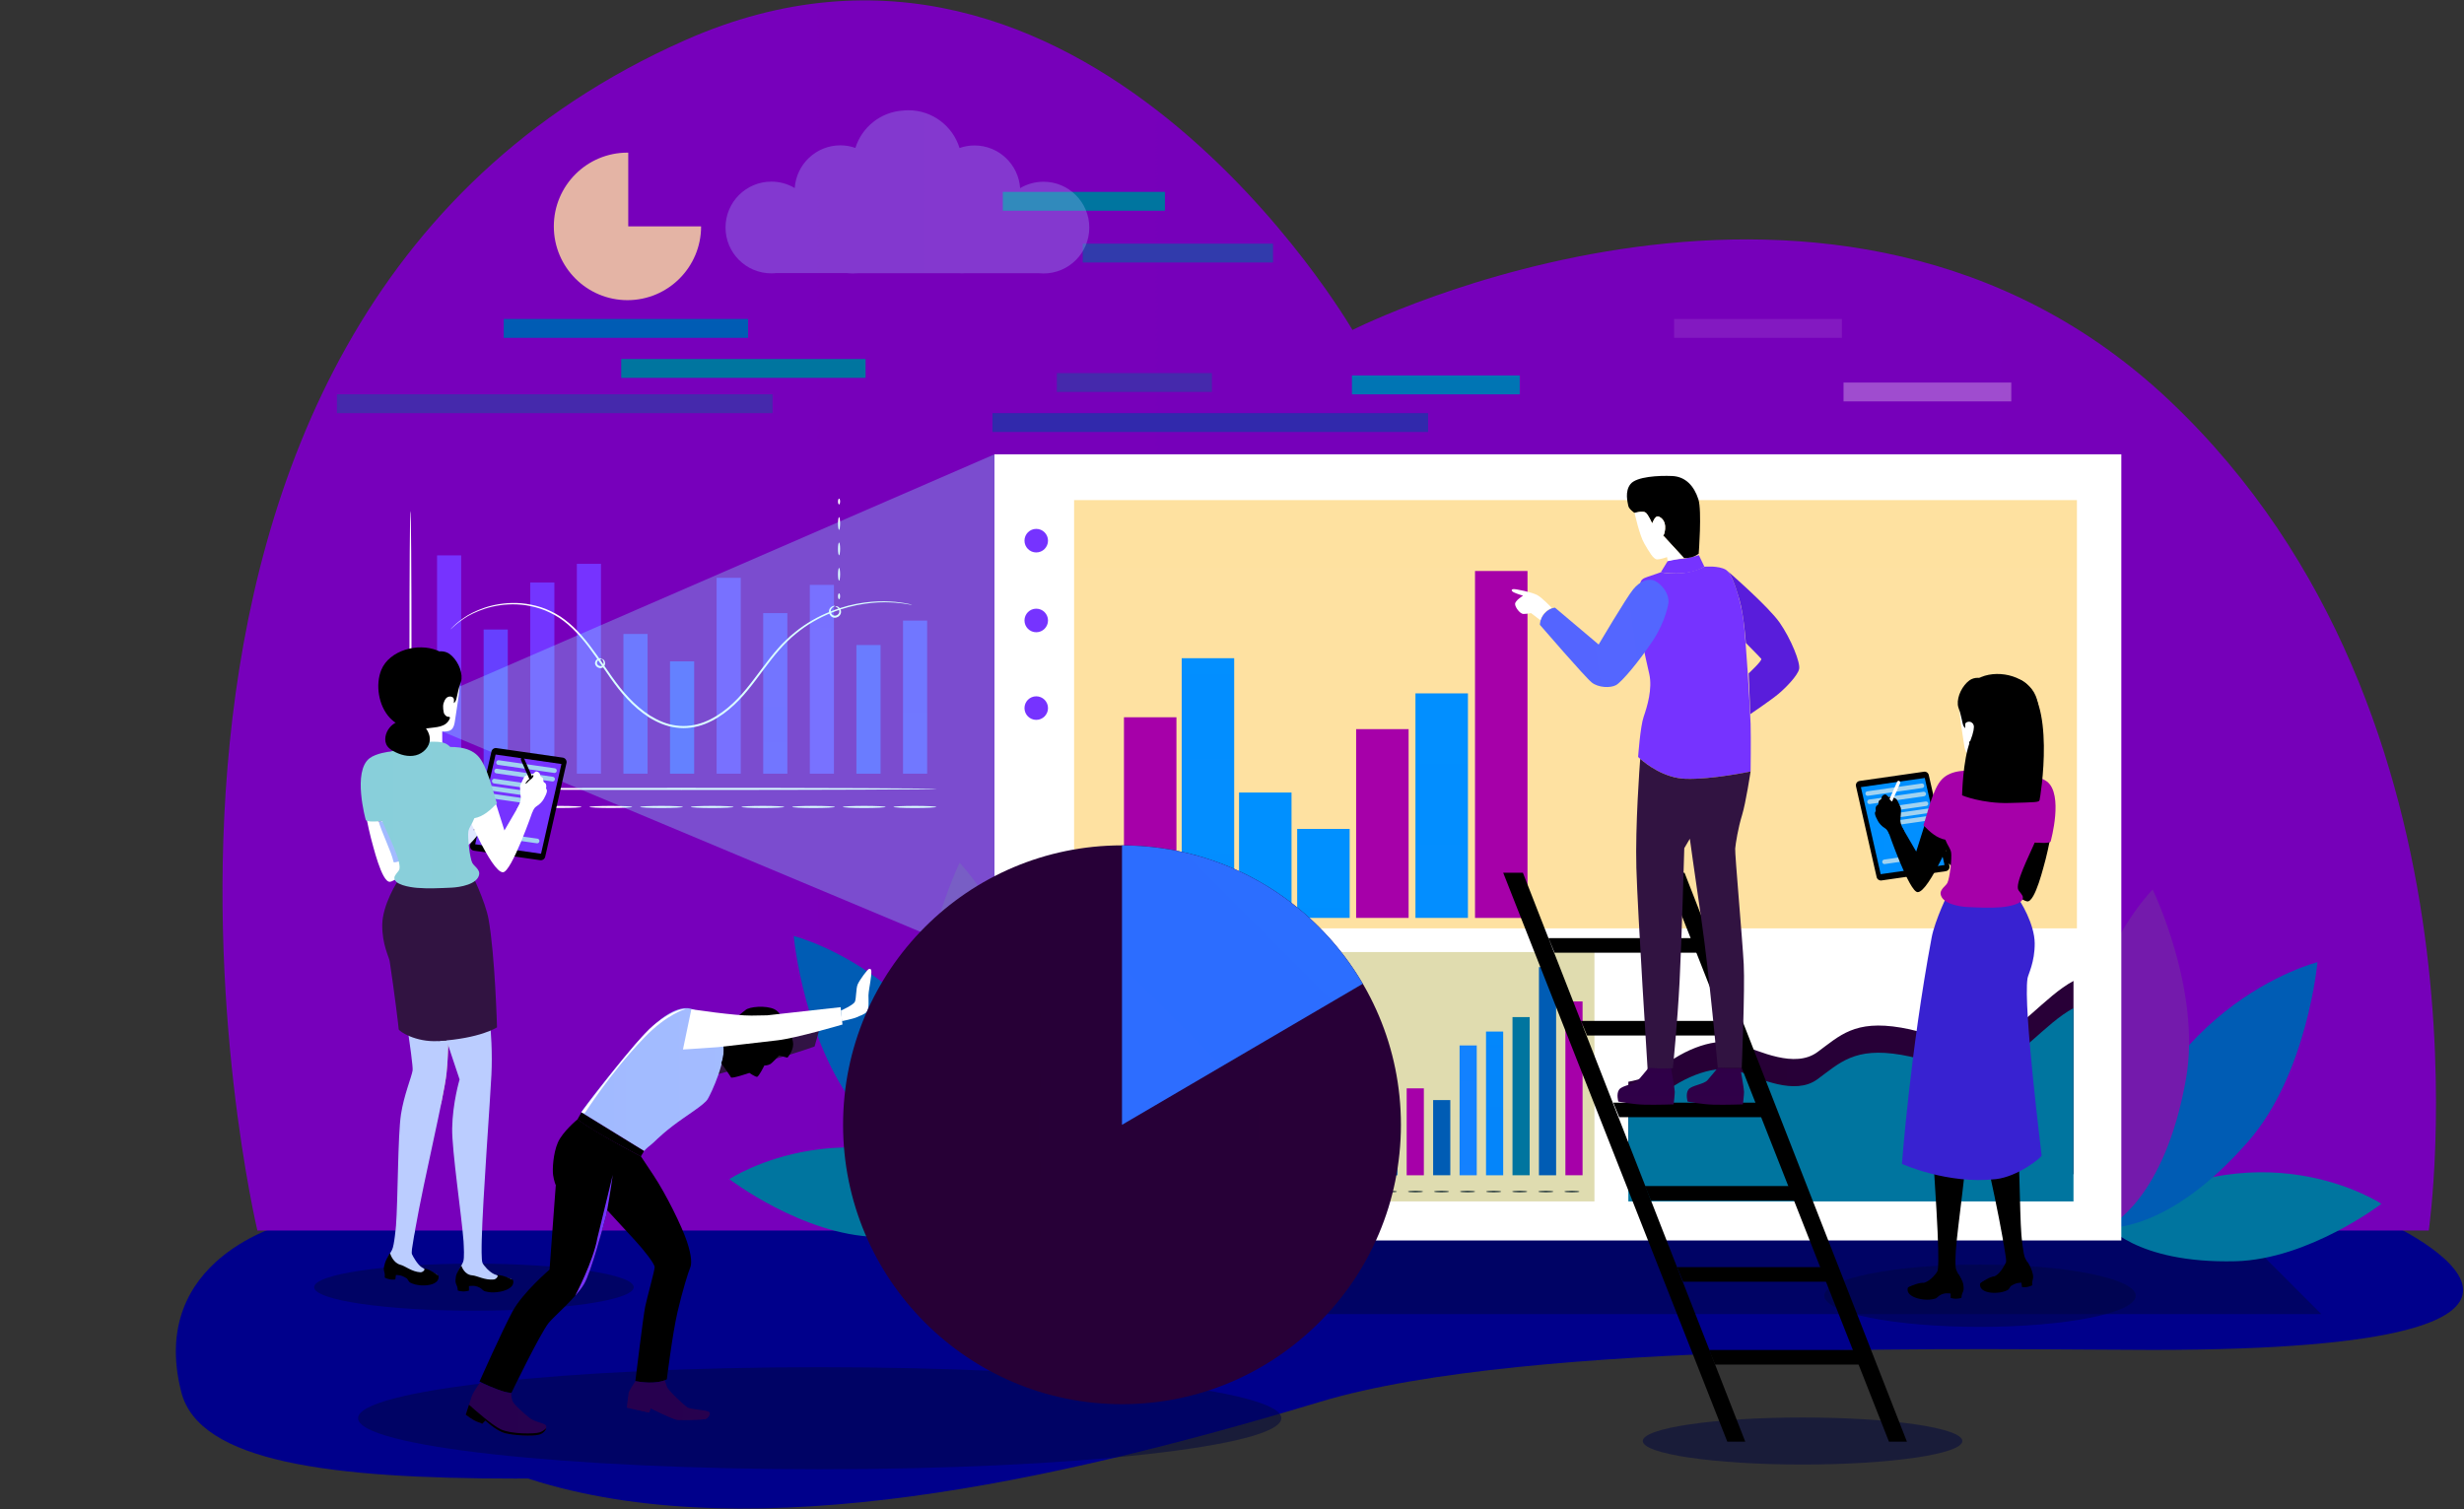 <svg width="782" height="479" viewBox="0 0 782 479" fill="none" xmlns="http://www.w3.org/2000/svg">
<rect x="0" y="0" width="782" height="479" fill="#333333" stroke="none"/>
<g clip-path="url(#clip0_187_6064)">
<path fill-rule="evenodd" clip-rule="evenodd" d="M91.016 388.241C91.016 388.241 46.625 399.151 57.535 441.796C63.236 464.081 104.99 469.234 163.521 469.234C164.895 469.234 166.251 469.224 167.616 469.215C168.869 469.634 170.132 470.043 171.413 470.424C240.204 490.821 334.12 470.461 419.057 444.856C485.555 424.812 636.117 428.412 683.108 428.412C845.629 428.412 758.24 388.241 758.24 388.241H91.016Z" fill="url(#paint0_linear_187_6064)"/>
<path opacity="0.5" d="M736.718 417.055H333.554V387.376H707.091L736.718 417.055Z" fill="#000640"/>
<path opacity="0.5" fill-rule="evenodd" clip-rule="evenodd" d="M406.672 450.083C406.672 459.021 341.075 466.276 260.158 466.276C179.241 466.276 113.644 459.031 113.644 450.083C113.644 441.145 179.241 433.89 260.158 433.89C341.084 433.899 406.672 441.145 406.672 450.083Z" fill="#000640"/>
<path d="M81.685 390.51H770.812C770.812 390.51 794.674 227.808 688.772 127.358C582.869 26.907 429.234 104.719 429.234 104.719C429.234 104.719 343.656 -43.175 217.42 12.761C13.07 103.306 81.685 390.51 81.685 390.51Z" fill="url(#paint1_linear_187_6064)"/>
<path opacity="0.8" d="M199.388 48.449C199.305 48.449 199.221 48.44 199.137 48.44C186.232 48.44 175.768 58.922 175.768 71.85C175.768 84.778 186.232 95.26 199.137 95.26C212.043 95.26 222.507 84.778 222.507 71.85H199.388V48.449Z" fill="url(#paint2_linear_187_6064)"/>
<path d="M138.712 176.253H146.372V245.527H138.712V176.253Z" fill="url(#paint3_linear_187_6064)"/>
<path d="M153.493 199.785H161.153V245.536H153.493V199.785Z" fill="url(#paint4_linear_187_6064)"/>
<path d="M168.284 184.866H175.944V245.881H168.284V184.866Z" fill="url(#paint5_linear_187_6064)"/>
<path d="M183.075 178.932H190.735V245.536H183.075V178.932Z" fill="url(#paint6_linear_187_6064)"/>
<path d="M197.856 201.199H205.516V245.536H197.856V201.199Z" fill="url(#paint7_linear_187_6064)"/>
<path d="M212.647 209.895H220.307V245.536H212.647V209.895Z" fill="url(#paint8_linear_187_6064)"/>
<path d="M227.438 183.369H235.097V245.536H227.438V183.369Z" fill="url(#paint9_linear_187_6064)"/>
<path d="M242.219 194.576H249.879V245.536H242.219V194.576Z" fill="url(#paint10_linear_187_6064)"/>
<path d="M257.01 185.619H264.67V245.536H257.01V185.619Z" fill="url(#paint11_linear_187_6064)"/>
<path d="M271.801 204.714H279.461V245.536H271.801V204.714Z" fill="url(#paint12_linear_187_6064)"/>
<path d="M286.591 196.948H294.251V245.536H286.591V196.948Z" fill="url(#paint13_linear_187_6064)"/>
<path d="M289.507 191.963C289.507 191.972 289.349 191.953 289.042 191.907C288.708 191.851 288.262 191.786 287.705 191.693C287.12 191.581 286.387 191.488 285.523 191.404C285.087 191.358 284.623 191.311 284.121 191.256C283.62 191.237 283.091 191.209 282.524 191.181C280.268 191.079 277.492 191.144 274.317 191.628C271.151 192.093 267.576 192.967 263.834 194.483C260.102 195.999 256.183 198.138 252.535 201.17C248.83 204.147 245.599 208.1 242.414 212.406C239.202 216.675 235.924 221.363 231.365 225.139C229.109 227.027 226.546 228.664 223.696 229.78C220.845 230.878 217.67 231.352 214.55 230.906C211.412 230.524 208.506 229.232 205.925 227.632C203.362 225.976 201.087 223.995 199.082 221.847C195.034 217.559 192.1 212.685 188.999 208.332C185.935 203.961 182.704 199.971 178.925 197.097C177.058 195.636 175.025 194.585 173.01 193.73C170.977 192.911 168.916 192.409 166.938 192.093C162.955 191.497 159.259 191.842 156.149 192.558C153.029 193.283 150.485 194.427 148.517 195.515C146.586 196.687 145.184 197.757 144.302 198.548C143.884 198.929 143.549 199.236 143.299 199.459C143.067 199.664 142.946 199.766 142.937 199.757C142.927 199.747 143.039 199.636 143.252 199.413C143.494 199.171 143.809 198.855 144.218 198.455C145.081 197.627 146.465 196.52 148.396 195.302C150.365 194.167 152.918 192.976 156.075 192.204C159.213 191.451 162.955 191.06 167.012 191.637C169.027 191.944 171.125 192.437 173.205 193.265C175.257 194.12 177.355 195.199 179.259 196.669C183.121 199.571 186.399 203.598 189.491 207.979C192.61 212.35 195.554 217.187 199.546 221.4C201.524 223.521 203.771 225.455 206.268 227.074C208.794 228.636 211.607 229.892 214.634 230.255C217.642 230.682 220.697 230.227 223.464 229.166C226.231 228.087 228.738 226.488 230.957 224.637C235.432 220.935 238.7 216.294 241.931 212.025C243.547 209.885 245.144 207.802 246.834 205.886C247.688 204.937 248.523 203.998 249.443 203.161L250.789 201.896C251.244 201.496 251.717 201.124 252.182 200.733C255.896 197.683 259.87 195.534 263.648 194.037C267.437 192.53 271.048 191.683 274.252 191.246C277.455 190.8 280.25 190.763 282.515 190.902C283.081 190.939 283.62 190.967 284.121 191.005C284.623 191.07 285.087 191.125 285.523 191.181C286.396 191.284 287.12 191.395 287.705 191.525C288.262 191.646 288.708 191.73 289.033 191.804C289.358 191.916 289.507 191.953 289.507 191.963ZM130.272 250.363C130.096 250.363 129.947 230.608 129.947 206.249C129.947 181.88 130.087 162.125 130.272 162.125C130.449 162.125 130.597 181.871 130.597 206.249C130.597 230.608 130.458 250.363 130.272 250.363ZM297.371 250.363C297.371 250.54 261.039 250.689 216.231 250.689C171.404 250.689 135.082 250.549 135.082 250.363C135.082 250.187 171.404 250.038 216.231 250.038C261.039 250.038 297.371 250.187 297.371 250.363ZM149.631 255.814C149.631 255.99 147.087 256.139 143.949 256.139C140.81 256.139 138.266 255.99 138.266 255.814C138.266 255.637 140.81 255.488 143.949 255.488C147.087 255.488 149.631 255.637 149.631 255.814ZM168.488 256.093C168.488 256.269 165.443 256.418 161.692 256.418C157.941 256.418 154.896 256.269 154.896 256.093C154.896 255.916 157.941 255.767 161.692 255.767C165.443 255.767 168.488 255.916 168.488 256.093ZM184.57 256.093C184.57 256.269 181.524 256.418 177.773 256.418C174.022 256.418 170.977 256.269 170.977 256.093C170.977 255.916 174.022 255.767 177.773 255.767C181.534 255.767 184.57 255.916 184.57 256.093ZM200.651 256.093C200.651 256.269 197.606 256.418 193.855 256.418C190.104 256.418 187.058 256.269 187.058 256.093C187.058 255.916 190.094 255.767 193.855 255.767C197.615 255.767 200.651 255.916 200.651 256.093ZM216.742 256.093C216.742 256.269 213.696 256.418 209.945 256.418C206.194 256.418 203.149 256.269 203.149 256.093C203.149 255.916 206.194 255.767 209.945 255.767C213.696 255.767 216.742 255.916 216.742 256.093ZM232.823 256.093C232.823 256.269 229.777 256.418 226.026 256.418C222.275 256.418 219.23 256.269 219.23 256.093C219.23 255.916 222.275 255.767 226.026 255.767C229.777 255.767 232.823 255.916 232.823 256.093ZM248.904 256.093C248.904 256.269 245.859 256.418 242.108 256.418C238.357 256.418 235.311 256.269 235.311 256.093C235.311 255.916 238.357 255.767 242.108 255.767C245.859 255.767 248.904 255.916 248.904 256.093ZM264.985 256.093C264.985 256.269 261.94 256.418 258.189 256.418C254.438 256.418 251.392 256.269 251.392 256.093C251.392 255.916 254.438 255.767 258.189 255.767C261.94 255.767 264.985 255.916 264.985 256.093ZM281.067 256.093C281.067 256.269 278.021 256.418 274.27 256.418C270.519 256.418 267.474 256.269 267.474 256.093C267.474 255.916 270.519 255.767 274.27 255.767C278.031 255.767 281.067 255.916 281.067 256.093ZM297.148 256.093C297.148 256.269 294.103 256.418 290.352 256.418C286.6 256.418 283.555 256.269 283.555 256.093C283.555 255.916 286.6 255.767 290.352 255.767C294.112 255.767 297.148 255.916 297.148 256.093Z" fill="white"/>
<path d="M191.06 209.16C191.041 209.076 191.719 209.179 191.979 210.053C192.09 210.462 192.09 211.039 191.673 211.541C191.264 212.053 190.447 212.164 189.834 211.867C189.212 211.597 188.748 210.918 188.859 210.267C188.952 209.634 189.389 209.244 189.769 209.058C190.596 208.667 191.125 209.104 191.051 209.151C191.023 209.244 190.549 209.067 190.001 209.448C189.741 209.634 189.481 209.96 189.454 210.332C189.416 210.695 189.676 211.085 190.104 211.281C190.531 211.467 190.995 211.411 191.246 211.141C191.506 210.881 191.58 210.462 191.543 210.146C191.459 209.486 191.004 209.253 191.06 209.16ZM265.088 192.437C265.088 192.4 265.236 192.344 265.524 192.39C265.803 192.437 266.202 192.623 266.527 193.032C266.852 193.423 267.093 194.13 266.796 194.837C266.508 195.516 265.784 196.046 264.92 196.046C264.02 196.046 263.361 195.32 263.175 194.66C262.952 193.972 263.166 193.255 263.537 192.883C264.298 192.121 265.013 192.242 264.995 192.297C265.032 192.4 264.391 192.493 263.89 193.172C263.648 193.497 263.556 193.981 263.732 194.474C263.908 194.957 264.363 195.404 264.93 195.404C265.496 195.413 266.044 195.032 266.257 194.595C266.48 194.148 266.369 193.646 266.155 193.302C265.719 192.576 265.069 192.539 265.088 192.437Z" fill="white"/>
<path d="M266.295 160.097C266.118 160.097 265.97 159.679 265.97 159.167C265.97 158.656 266.118 158.237 266.295 158.237C266.471 158.237 266.62 158.656 266.62 159.167C266.61 159.679 266.471 160.097 266.295 160.097ZM266.295 168.152C266.118 168.152 265.97 167.25 265.97 166.134C265.97 165.018 266.118 164.116 266.295 164.116C266.471 164.116 266.62 165.018 266.62 166.134C266.61 167.25 266.471 168.152 266.295 168.152ZM266.295 176.216C266.118 176.216 265.97 175.314 265.97 174.198C265.97 173.082 266.118 172.179 266.295 172.179C266.471 172.179 266.62 173.082 266.62 174.198C266.61 175.314 266.471 176.216 266.295 176.216ZM266.295 184.28C266.118 184.28 265.97 183.378 265.97 182.262C265.97 181.146 266.118 180.243 266.295 180.243C266.471 180.243 266.62 181.146 266.62 182.262C266.61 183.378 266.471 184.28 266.295 184.28ZM266.295 190.168C266.118 190.168 265.97 189.749 265.97 189.237C265.97 188.726 266.118 188.307 266.295 188.307C266.471 188.307 266.62 188.726 266.62 189.237C266.61 189.749 266.471 190.168 266.295 190.168Z" fill="white"/>
<path d="M319.776 380.456C319.776 380.456 310.305 393.319 278.152 392.547C254.717 391.989 231.486 374.215 231.486 374.215C231.486 374.215 271.253 347.819 319.776 380.456Z" fill="#00759F"/>
<path d="M319.274 381.805C319.274 381.805 299.878 383.897 274.001 354.274C255.144 332.677 251.903 297.054 251.903 297.054C251.903 297.054 308.503 311.08 319.274 381.805Z" fill="#005CB4"/>
<path d="M318.401 381.274C318.401 381.274 300.723 373.015 293.889 334.249C288.903 305.992 304.548 273.83 304.548 273.83C304.548 273.83 345.708 315.172 318.401 381.274Z" fill="#741AAC"/>
<path d="M668.058 388.25C668.058 388.25 677.472 401.039 709.421 400.267C732.708 399.709 755.79 382.046 755.79 382.046C755.79 382.046 716.274 355.818 668.058 388.25Z" fill="#00759F"/>
<path d="M668.55 389.589C668.55 389.589 687.816 391.673 713.535 362.226C732.281 340.769 735.493 305.36 735.493 305.36C735.493 305.36 679.255 319.311 668.55 389.589Z" fill="#005CB4"/>
<path d="M669.423 389.069C669.423 389.069 686.989 380.856 693.777 342.341C698.725 314.261 683.183 282.303 683.183 282.303C683.183 282.303 642.283 323.385 669.423 389.069Z" fill="#741AAC"/>
<path opacity="0.3" d="M145.76 217.922L315.616 144.184L529.538 395.208L140.347 232.134" fill="#83FFFF"/>
<path d="M315.615 144.184H673.247V393.673H315.615V144.184Z" fill="url(#paint14_linear_187_6064)"/>
<path d="M340.889 158.712H659.153V294.627H340.889V158.712Z" fill="url(#paint15_linear_187_6064)"/>
<path d="M340.889 302.142H506.028V381.284H340.889V302.142Z" fill="url(#paint16_linear_187_6064)"/>
<path d="M430.394 231.399H447.05V291.306H430.394V231.399Z" fill="#A600A9"/>
<path d="M449.224 220.052H465.881V291.306H449.224V220.052Z" fill="url(#paint17_linear_187_6064)"/>
<path d="M468.127 181.211H484.784V291.316H468.127V181.211Z" fill="#A600A9"/>
<path d="M328.874 175.323C330.935 175.323 332.607 173.649 332.607 171.584C332.607 169.519 330.935 167.845 328.874 167.845C326.813 167.845 325.142 169.519 325.142 171.584C325.142 173.649 326.813 175.323 328.874 175.323Z" fill="url(#paint18_linear_187_6064)"/>
<path d="M328.874 200.65C330.935 200.65 332.607 198.976 332.607 196.911C332.607 194.846 330.935 193.172 328.874 193.172C326.813 193.172 325.142 194.846 325.142 196.911C325.142 198.976 326.813 200.65 328.874 200.65Z" fill="url(#paint19_linear_187_6064)"/>
<path d="M328.874 228.46C330.935 228.46 332.607 226.786 332.607 224.721C332.607 222.656 330.935 220.982 328.874 220.982C326.813 220.982 325.142 222.656 325.142 224.721C325.142 226.786 326.813 228.46 328.874 228.46Z" fill="url(#paint20_linear_187_6064)"/>
<path d="M630.649 330.817C618.198 334.453 618.244 328.668 603.388 326.138C588.542 323.608 583.937 328.668 576.778 333.905C569.629 339.132 558.571 333.653 551.756 331.328C544.931 329.003 534.718 332.658 526.761 339.243C524.152 341.41 520.503 342.629 516.789 343.308V372.652H658.067V311.312C648.93 316.186 640.574 327.915 630.649 330.817Z" fill="url(#paint21_linear_187_6064)"/>
<path d="M630.649 339.439C618.198 343.075 618.244 337.29 603.388 334.76C588.542 332.23 583.937 337.29 576.778 342.527C569.62 347.763 558.571 342.276 551.756 339.95C544.931 337.625 534.718 341.28 526.761 347.865C524.152 350.033 520.503 351.251 516.789 351.93V381.274H658.067V319.935C648.93 324.818 640.574 336.537 630.649 339.439Z" fill="#00759F"/>
<path d="M356.71 227.632H373.367V291.306H356.71V227.632Z" fill="#A600A9"/>
<path d="M375.038 208.891H391.695V291.307H375.038V208.891Z" fill="url(#paint22_linear_187_6064)"/>
<path d="M393.236 251.517H409.893V291.315H393.236V251.517Z" fill="url(#paint23_linear_187_6064)"/>
<path d="M411.686 263.068H428.342V291.306H411.686V263.068Z" fill="url(#paint24_linear_187_6064)"/>
<path d="M463.225 331.784H468.675V372.987H463.225V331.784Z" fill="url(#paint25_linear_187_6064)"/>
<path d="M454.832 349.121H460.282V372.978H454.832V349.121Z" fill="#005CB4"/>
<path d="M446.438 345.401H451.889V372.988H446.438V345.401Z" fill="#A600A9"/>
<path d="M438.045 361.863H443.495V372.987H438.045V361.863Z" fill="#005CB4"/>
<path d="M480.021 322.781H485.472V372.978H480.021V322.781Z" fill="#00759F"/>
<path d="M471.618 327.375H477.068V372.987H471.618V327.375Z" fill="url(#paint26_linear_187_6064)"/>
<path d="M496.809 317.814H502.259V372.978H496.809V317.814Z" fill="#A600A9"/>
<path d="M488.415 306.923H493.865V372.988H488.415V306.923Z" fill="#005CB4"/>
<path d="M443.347 378.159C443.347 378.289 442.27 378.391 440.933 378.391C439.605 378.391 438.519 378.289 438.519 378.159C438.519 378.029 439.596 377.917 440.933 377.917C442.27 377.917 443.347 378.029 443.347 378.159ZM451.629 378.159C451.629 378.289 450.552 378.391 449.215 378.391C447.887 378.391 446.81 378.289 446.81 378.159C446.81 378.029 447.887 377.917 449.215 377.917C450.552 377.917 451.629 378.029 451.629 378.159ZM459.901 378.159C459.901 378.289 458.824 378.391 457.497 378.391C456.169 378.391 455.092 378.289 455.092 378.159C455.092 378.029 456.169 377.917 457.497 377.917C458.824 377.917 459.901 378.029 459.901 378.159ZM468.174 378.159C468.174 378.289 467.097 378.391 465.769 378.391C464.442 378.391 463.355 378.289 463.355 378.159C463.355 378.029 464.432 377.917 465.769 377.917C467.097 377.917 468.174 378.029 468.174 378.159ZM476.456 378.159C476.456 378.289 475.379 378.391 474.051 378.391C472.724 378.391 471.637 378.289 471.637 378.159C471.637 378.029 472.714 377.917 474.051 377.917C475.379 377.917 476.456 378.029 476.456 378.159ZM484.729 378.159C484.729 378.289 483.652 378.391 482.315 378.391C480.987 378.391 479.901 378.289 479.901 378.159C479.901 378.029 480.978 377.917 482.315 377.917C483.652 377.917 484.729 378.029 484.729 378.159ZM493.011 378.159C493.011 378.289 491.934 378.391 490.597 378.391C489.269 378.391 488.192 378.289 488.192 378.159C488.192 378.029 489.269 377.917 490.597 377.917C491.925 377.917 493.011 378.029 493.011 378.159ZM501.284 378.159C501.284 378.289 500.207 378.391 498.87 378.391C497.542 378.391 496.465 378.289 496.465 378.159C496.465 378.029 497.542 377.917 498.87 377.917C500.207 377.917 501.284 378.029 501.284 378.159Z" fill="#1A2E35"/>
<path opacity="0.5" d="M150.421 415.967C178.429 415.967 201.134 412.623 201.134 408.498C201.134 404.374 178.429 401.03 150.421 401.03C122.412 401.03 99.707 404.374 99.707 408.498C99.707 412.623 122.412 415.967 150.421 415.967Z" fill="#000640"/>
<path d="M155.972 238.504L149.213 268.249C149.027 269.058 149.575 269.858 150.401 269.97L171.441 272.992C172.174 273.095 172.861 272.62 173.029 271.904L179.788 242.169C179.974 241.36 179.426 240.56 178.609 240.439L157.569 237.416C156.827 237.305 156.139 237.779 155.972 238.504Z" fill="black"/>
<path d="M157.291 239.462L150.819 267.933L171.71 270.937L178.182 242.467L157.291 239.462Z" fill="url(#paint27_linear_187_6064)"/>
<path d="M175.962 244.56L158.219 242.011M175.368 247.257L157.616 244.699M167.977 249.489L156.882 247.889M167.188 251.796L156.093 250.205M166.399 254.112L155.304 252.521M170.466 266.891L159.38 265.301" stroke="#A1D2F0" stroke-width="1.481" stroke-linecap="round" stroke-linejoin="round"/>
<path d="M147.876 268.593C149.064 268.035 149.956 266.993 150.801 265.98L153.308 262.994C153.642 262.603 153.985 262.166 154.022 261.655C152.62 261.543 151.72 263.366 150.318 263.468C150.968 261.162 151.905 258.929 153.103 256.846C153.391 256.334 153.707 255.748 153.502 255.2C151.989 255.776 150.708 256.855 149.612 258.046C148.842 258.883 148.127 259.785 147.505 260.734C145.657 263.533 144.506 266.752 143.726 270.025" fill="url(#paint28_linear_187_6064)"/>
<path d="M141.887 310.559L135.351 325.571C138.108 330.231 139.696 335.737 139.909 341.308C140.021 344.21 139.761 347.103 139.844 350.005C139.854 350.209 139.882 350.432 139.928 350.637C140.801 346.34 141.46 342.796 141.711 340.499C142.426 334.044 142.426 323.785 142.203 310.541C142.11 310.541 141.999 310.541 141.887 310.559Z" fill="#F2A181"/>
<path d="M141.851 292.552L126.828 279.856C126.828 279.856 119.836 289.353 122.473 298.514C123.773 303.016 125.398 305.257 126.104 307.397C126.763 309.396 131.285 337.662 130.95 339.736C130.616 341.801 128.183 347.586 127.255 353.669C126.234 360.356 126.308 380.846 125.667 389.134H125.658C125.658 389.134 125.147 395.319 124.414 396.667C123.69 398.016 122.659 399.523 122.483 401.355C122.38 402.415 122.965 403.541 124.182 404.164C125.398 404.787 126.215 404.136 126.651 404.192C129.195 404.499 129.65 406.433 134.014 407.159C135.361 407.382 137.422 406.926 138.601 405.996C139.065 405.633 139.047 405.048 138.787 404.638C138.527 404.238 135.305 403.132 133.856 402.192C132.473 401.299 131.117 398.844 130.737 398.007C130.644 397.793 130.662 397.179 130.746 396.407C130.941 395.086 131.164 393.71 131.405 392.287C131.6 391.273 131.758 390.538 131.758 390.538L131.712 390.529C134.896 372.522 140.82 348.73 141.73 340.527C142.733 331.365 142.324 314.633 141.851 292.552Z" fill="url(#paint29_linear_187_6064)"/>
<path d="M138.935 406.294C139.25 405.745 139.334 404.926 139.037 404.722C138.628 404.443 137.161 403.476 136.316 403.085C135.472 402.694 134.125 402.35 134.599 402.611C135.072 402.871 134.199 403.829 133.41 403.773C130.671 403.606 128.656 401.783 127.097 401.392C124.85 400.825 123.903 398.165 123.801 397.737C123.373 398.007 122.389 400.155 122.185 400.825C122.009 401.439 121.674 402.545 121.851 403.178C121.971 403.615 122.231 404.499 122.101 405.429C122.101 405.429 122.547 405.773 123.717 406.015C124.46 406.173 125.462 406.043 125.462 406.043L125.657 404.629C125.657 404.629 126.27 404.61 127.05 404.768C127.83 404.926 129.102 405.671 129.176 405.764C129.492 406.136 129.743 406.824 130.151 407.028C131.247 407.577 132.352 407.847 133.745 407.931C136.679 408.079 138.387 407.224 138.935 406.294Z" fill="black"/>
<path d="M162.36 406.015C162.035 405.662 158.554 405.094 156.929 404.406C155.378 403.755 153.493 401.662 153.122 400.769C152.751 399.886 152.843 395.384 152.89 393.496C153.215 380.484 155.62 348.684 155.963 341.076C156.567 327.84 154.849 314.177 149.77 292.934L130.838 278.378C130.838 278.378 125.537 288.246 127.31 297.687C128.341 303.165 132.872 304.002 133.642 306.132C134.413 308.262 145.861 342.573 145.861 342.573C145.861 342.573 143.633 349.995 143.503 358.124C143.391 365.063 146.53 385.99 147.115 393.961C147.18 395.514 147.449 399.253 146.994 400.435C146.437 401.886 144.998 403.597 145.072 405.429C145.109 406.499 145.88 407.503 147.226 407.922C148.563 408.34 149.315 407.559 149.779 407.54C152.444 407.429 153.187 409.27 157.792 409.261C159.213 409.261 161.274 408.48 162.37 407.354C162.778 406.955 162.685 406.378 162.36 406.015Z" fill="url(#paint30_linear_187_6064)"/>
<path d="M162.76 407.652C163.011 407.057 162.974 406.229 162.649 406.08C162.184 405.875 160.541 405.15 159.613 404.908C158.684 404.657 157.254 404.536 157.774 404.713C158.294 404.89 157.533 405.978 156.706 406.061C153.856 406.34 151.516 404.871 149.854 404.741C147.449 404.555 146.567 402.081 146.41 401.662C146.01 401.997 144.822 404.276 144.71 404.983C144.608 405.615 144.432 406.768 144.701 407.364C144.887 407.773 145.286 408.61 145.277 409.54C145.277 409.54 145.787 409.8 147.032 409.856C147.821 409.884 148.833 409.596 148.833 409.596V408.163C148.833 408.163 149.464 408.043 150.291 408.07C151.117 408.098 152.138 408.526 152.64 408.898C153.03 409.196 153.438 409.689 153.902 409.81C155.239 410.145 156.196 410.238 157.644 410.089C160.68 409.782 162.324 408.656 162.76 407.652Z" fill="black"/>
<path d="M127.227 278.257C125.945 279.671 121.368 287.316 121.312 293.529C121.266 299.752 123.476 303.742 123.671 305.035C125.119 314.54 126.53 325.999 126.53 326.622C126.53 327.245 131.915 330.845 139.158 330.389C152.537 329.543 157.737 326.036 157.737 326.036C157.737 326.036 157.105 303.016 155.044 291.669C154.013 285.986 149.51 276.825 149.51 276.825" fill="url(#paint31_linear_187_6064)"/>
<path d="M115.018 253.405C115.018 253.405 117.172 264.129 117.738 266.035C118.304 267.942 121.099 280.061 123.745 279.847C126.391 279.633 140.904 267.505 140.904 267.505L138.852 263.385L126.076 269.486C126.076 269.486 124.924 255.637 123.912 252.335" fill="white"/>
<path d="M119.957 260.008C121.313 264.798 124.079 269.839 124.906 273.56C125.073 274.304 133.921 271.086 133.94 267.756" fill="url(#paint32_linear_187_6064)"/>
<path d="M118.825 247.164C118.825 247.164 118.36 256.12 119.976 260.641C121.573 260.613 122.975 260.241 122.975 260.241L118.825 247.164Z" fill="#B03D44"/>
<path d="M143.912 210.425C146.465 213.736 145.964 218.405 145.332 222.544C145.017 224.637 144.692 226.73 144.376 228.822C144.227 229.818 144.023 230.906 143.253 231.548C142.473 232.189 141.358 232.18 140.346 232.143L140.374 237.342C137.412 237.407 134.46 237.426 131.498 237.379C131.498 236.161 131.229 234.952 130.737 233.854C129.288 233.826 128.323 232.375 127.756 231.036C127.106 229.501 126.623 227.892 126.169 226.283C125.556 224.153 124.971 221.986 124.915 219.763C124.859 217.54 125.389 215.234 126.791 213.522C127.747 212.35 129.056 211.523 130.393 210.825C132.232 209.867 134.432 209.114 136.326 209.951" fill="white"/>
<path d="M141.34 218.024C141.572 218.387 141.516 218.879 141.739 219.252C142.111 219.884 142.593 220.107 143.253 220.414C144.311 220.907 144.07 222.46 144.033 223.149C144.831 222.618 144.961 221.158 145.156 220.423C145.37 219.596 145.509 218.74 145.76 217.921C145.992 217.122 146.4 216.368 146.474 215.522C146.734 212.611 144.915 209.188 142.705 207.56C141.099 206.37 138.657 206.416 136.846 207.625C136.085 208.137 135.509 208.9 135.175 209.755C135.026 210.118 134.933 210.546 135.11 210.899" fill="black"/>
<path d="M127.097 238.579C127.245 237.565 127.524 236.384 128.462 235.984C128.722 235.872 129.009 235.835 129.297 235.807C132.185 235.491 135.091 235.351 137.988 235.398C139.185 235.417 140.43 235.482 141.507 236.012C143.187 236.858 144.116 238.672 144.933 240.374" fill="url(#paint33_linear_187_6064)"/>
<path d="M150.541 258.028C150.541 258.976 150.012 260.25 149.844 260.743C149.185 261.088 146.567 261.646 145.063 260.957C144.729 257.823 142.899 251.796 142.899 251.796C142.899 251.796 150.541 257.153 150.541 258.028Z" fill="#B03D44"/>
<path d="M147.18 255.842C147.18 255.842 155.852 276.825 159.612 276.825C162.351 276.825 169.055 257.451 169.055 257.451L164.812 255.442L160.086 263.552L155.304 248.419" fill="white"/>
<path d="M163.976 256.883C163.976 256.883 165.378 254.67 165.275 253.098C165.238 252.502 164.876 249.647 165.173 249.089C165.47 248.531 166.185 246.689 166.594 246.336C167.002 245.982 168.507 245.406 168.878 245.657C169.249 245.908 169.704 244.736 170.317 244.838C170.93 244.941 171.431 245.452 171.431 246.01C171.431 246.568 172.248 246.671 172.35 247.08C172.453 247.489 172.406 247.843 172.555 248.15C172.703 248.456 173.158 248.308 173.316 249.07C173.465 249.768 173.27 249.833 173.316 250.196C173.363 250.549 173.669 250.521 173.567 251.2C173.465 251.879 173 252.763 172.592 253.525C172.183 254.288 171.348 255.246 170.224 255.925C169.676 256.26 169.37 256.846 168.841 257.832" fill="white"/>
<path d="M166.307 240.672C166.195 240.504 165.908 240.225 165.555 240.467C165.211 240.709 165.313 241.127 165.388 241.304L167.95 247.117C167.95 247.117 168.154 247.359 168.554 247.006C168.981 246.624 168.851 246.438 168.851 246.438C168.851 246.438 166.409 240.839 166.307 240.672Z" fill="black"/>
<path d="M168.999 246.057C168.507 246.931 167.941 247.21 167.44 247.685C167.04 248.057 167.087 248.299 166.65 248.689C167.421 248.634 167.291 248.178 168.285 247.452C168.749 247.117 169.222 246.755 169.315 246.187C169.352 246.001 169.12 245.89 168.999 246.057Z" fill="black"/>
<path d="M150.55 259.664C153.345 259.153 155.508 257.209 157.727 254.94C156.492 251.526 154.737 243.127 151.683 239.918C148.526 236.617 143.206 237.026 140.355 237.119C137.403 236.989 134.97 237.342 131.442 237.5C129.093 237.603 126.753 237.882 124.45 238.384C124.19 238.44 123.93 238.505 123.67 238.57V238.542C123.67 238.542 119.436 238.998 117.282 240.644C111.804 244.839 116.048 260.083 116.048 260.083C116.048 260.083 115.778 260.892 119.455 260.688C120.077 260.65 120.681 260.595 121.256 260.52C123.169 265.012 127.978 274.276 126.576 276.257C126.214 276.769 125.295 277.755 125.184 278.397C124.775 280.75 130.095 281.587 132.37 281.773C135.833 282.061 139.817 281.866 143.289 281.708C145.926 281.587 151.683 280.666 152.091 277.401C152.175 276.76 151.859 276.248 151.543 275.783C151.135 275.188 150.206 274.472 149.872 273.811C149.074 272.23 148.368 265.58 148.646 263.887C148.86 262.529 149.788 261.646 150.55 259.664Z" fill="url(#paint34_linear_187_6064)"/>
<path d="M141.711 330.184C140.857 324.66 135.583 307.546 135.361 307.071C132.482 304.839 130.588 302.533 129.632 300.672C128.982 304.421 130.69 308.132 132.287 311.592C135.082 317.628 136.744 324.185 139.149 330.389" fill="url(#paint35_linear_187_6064)"/>
<path d="M140.856 226.218C140.504 224.479 140.532 223.493 141.098 222.33C141.284 221.949 141.534 221.586 141.878 221.344C142.342 221.019 142.946 220.954 143.456 221.177C143.79 221.326 144.06 221.595 144.255 221.921C144.858 219.586 144.988 217.094 144.812 214.666C144.533 210.816 142.221 207.839 138.832 206.444C132.565 203.868 123.568 206.416 121.024 212.574C119.102 217.224 120.077 223.939 123.754 227.846C127.013 231.296 131.692 231.808 136.019 231.092C138.229 230.729 141.646 230.943 142.788 227.929C142.881 227.697 142.676 227.464 142.444 227.483C141.544 227.557 140.921 226.544 140.856 226.218Z" fill="black"/>
<path d="M128.638 228.934C126.837 228.422 124.887 229.436 123.68 230.887C122.288 232.552 121.693 235.147 122.984 236.877C123.467 237.528 124.163 237.983 124.869 238.383C127.023 239.583 129.567 240.29 131.962 239.704C134.349 239.118 136.447 236.97 136.419 234.505C136.391 232.273 134.766 230.412 133.123 228.906" fill="black"/>
<path opacity="0.5" d="M677.834 411.214C677.834 416.674 655.699 421.101 628.402 421.101C601.105 421.101 578.97 416.674 578.97 411.214C578.97 405.754 601.095 401.327 628.402 401.327C655.709 401.327 677.834 405.754 677.834 411.214Z" fill="#000640"/>
<path d="M612.135 245.964L618.69 274.806C618.866 275.588 618.337 276.36 617.538 276.481L597.13 279.42C596.425 279.522 595.747 279.057 595.589 278.359L589.034 249.517C588.858 248.726 589.387 247.954 590.185 247.843L610.593 244.913C611.308 244.801 611.977 245.266 612.135 245.964Z" fill="black"/>
<path d="M610.862 246.894L617.139 274.518L596.87 277.429L590.594 249.805L610.862 246.894Z" fill="url(#paint36_linear_187_6064)"/>
<path d="M592.739 251.842L609.963 249.368M593.324 254.456L610.538 251.982M600.492 256.623L611.253 255.07M601.253 258.864L612.015 257.311M602.024 261.106L612.785 259.562M598.078 273.504L608.839 271.96" stroke="#A1D2F0" stroke-width="1.436" stroke-linecap="round" stroke-linejoin="round"/>
<path d="M619.99 275.16C618.839 274.611 617.975 273.606 617.158 272.62C616.35 271.653 615.533 270.686 614.726 269.718C614.401 269.337 614.066 268.919 614.029 268.426C615.394 268.314 616.267 270.081 617.623 270.183C616.991 267.942 616.081 265.775 614.921 263.757C614.642 263.264 614.336 262.687 614.531 262.157C615.998 262.715 617.242 263.766 618.31 264.919C619.062 265.728 619.749 266.603 620.352 267.523C622.144 270.239 623.258 273.364 624.02 276.536" fill="black"/>
<path d="M625.793 315.852L632.125 330.417C629.451 334.937 627.91 340.276 627.706 345.68C627.603 348.489 627.845 351.307 627.771 354.116C627.761 354.311 627.733 354.525 627.687 354.73C626.842 350.563 626.201 347.131 625.96 344.889C625.264 338.63 625.264 328.678 625.486 315.833C625.589 315.842 625.691 315.842 625.793 315.852Z" fill="#F2A181"/>
<path d="M625.84 298.394L640.408 286.079C640.408 286.079 647.185 295.287 644.632 304.179C643.379 308.55 641.8 310.717 641.113 312.791C640.473 314.726 636.09 342.155 636.415 344.154C636.74 346.163 639.098 351.772 639.999 357.669C640.992 364.151 640.918 384.028 641.54 392.073H641.55C641.55 392.073 642.051 398.072 642.757 399.374C643.462 400.686 644.456 402.146 644.632 403.913C644.734 404.936 644.159 406.034 642.979 406.638C641.8 407.243 641.011 406.61 640.584 406.666C638.114 406.964 637.678 408.843 633.444 409.54C632.135 409.754 630.139 409.317 628.987 408.405C628.542 408.052 628.56 407.485 628.811 407.094C629.062 406.703 632.181 405.625 633.592 404.722C634.939 403.857 636.248 401.476 636.619 400.658C636.712 400.444 636.694 399.858 636.61 399.105C636.415 397.821 636.202 396.482 635.969 395.114C635.784 394.128 635.635 393.412 635.635 393.412L635.682 393.403C632.599 375.945 626.852 352.86 625.97 344.898C624.976 336.035 625.375 319.814 625.84 298.394Z" fill="black"/>
<path d="M628.662 408.712C628.356 408.182 628.272 407.382 628.56 407.187C628.959 406.917 630.38 405.978 631.197 405.597C632.014 405.215 633.323 404.88 632.859 405.132C632.404 405.383 633.249 406.313 634.01 406.257C636.666 406.099 638.625 404.322 640.138 403.95C642.32 403.402 643.239 400.825 643.332 400.407C643.75 400.667 644.706 402.751 644.901 403.402C645.078 403.997 645.393 405.076 645.226 405.69C645.115 406.118 644.855 406.973 644.985 407.866C644.985 407.866 644.558 408.201 643.416 408.433C642.691 408.582 641.726 408.452 641.726 408.452L641.54 407.076C641.54 407.076 640.946 407.057 640.194 407.206C639.442 407.364 638.207 408.08 638.133 408.173C637.826 408.536 637.585 409.196 637.186 409.401C636.127 409.94 635.05 410.191 633.704 410.275C630.853 410.452 629.191 409.624 628.662 408.712Z" fill="black"/>
<path d="M605.942 408.452C606.258 408.108 609.628 407.559 611.216 406.889C612.72 406.257 614.549 404.229 614.902 403.364C615.255 402.499 615.171 398.137 615.134 396.305C614.818 383.683 612.488 352.841 612.154 345.456C611.569 332.621 613.231 319.367 618.161 298.756L636.526 284.637C636.526 284.637 641.67 294.217 639.943 303.369C638.94 308.68 634.549 309.499 633.806 311.564C633.063 313.628 621.958 346.907 621.958 346.907C621.958 346.907 624.122 354.106 624.243 361.984C624.354 368.718 621.299 389.013 620.733 396.742C620.668 398.258 620.408 401.876 620.854 403.02C621.401 404.434 622.785 406.089 622.72 407.866C622.683 408.898 621.94 409.884 620.631 410.284C619.331 410.693 618.607 409.931 618.161 409.912C615.571 409.8 614.856 411.586 610.39 411.586C609.015 411.586 607.01 410.823 605.951 409.735C605.534 409.354 605.627 408.796 605.942 408.452Z" fill="black"/>
<path d="M605.561 410.033C605.32 409.456 605.348 408.656 605.673 408.507C606.118 408.303 607.715 407.605 608.616 407.363C609.517 407.122 610.909 407.01 610.399 407.177C609.888 407.354 610.631 408.405 611.429 408.48C614.196 408.749 616.462 407.326 618.077 407.196C620.408 407.01 621.262 404.61 621.42 404.21C621.81 404.536 622.961 406.75 623.063 407.429C623.165 408.042 623.332 409.159 623.072 409.745C622.896 410.144 622.506 410.954 622.515 411.856C622.515 411.856 622.023 412.116 620.816 412.163C620.055 412.191 619.071 411.912 619.071 411.912V410.526C619.071 410.526 618.458 410.405 617.659 410.442C616.852 410.47 615.867 410.879 615.385 411.251C615.004 411.54 614.605 412.023 614.159 412.135C612.868 412.46 611.94 412.553 610.529 412.414C607.576 412.098 605.979 411.009 605.561 410.033Z" fill="black"/>
<path d="M640.027 284.525C641.271 285.893 645.709 293.306 645.756 299.342C645.802 305.378 643.657 309.247 643.471 310.503C642.06 319.72 647.947 366.123 647.947 366.727C647.947 367.332 640.454 373.406 633.462 374.205C618.105 375.963 603.621 369.369 603.621 369.369C603.621 369.369 606.258 333.765 613.045 297.538C614.076 292.031 618.412 283.14 618.412 283.14" fill="url(#paint37_linear_187_6064)"/>
<path d="M651.864 260.418C651.864 260.418 649.775 270.816 649.228 272.667C648.68 274.518 645.969 286.274 643.397 286.07C640.825 285.865 626.749 274.09 626.749 274.09L628.745 270.1L641.14 276.015C641.14 276.015 642.264 262.576 643.239 259.376" fill="black"/>
<path d="M648.169 254.372C648.169 254.372 648.624 263.059 647.046 267.449C645.495 267.421 644.14 267.068 644.14 267.068L648.169 254.372Z" fill="#B03D44"/>
<path d="M623.834 218.731C621.355 221.949 621.847 226.469 622.46 230.487C622.766 232.515 623.073 234.552 623.388 236.579C623.537 237.547 623.732 238.598 624.484 239.221C625.236 239.844 626.322 239.835 627.297 239.798L627.27 244.839C630.139 244.904 633.008 244.922 635.877 244.876C635.877 243.695 636.136 242.523 636.619 241.453C638.021 241.425 638.959 240.021 639.507 238.719C640.138 237.23 640.603 235.668 641.048 234.105C641.642 232.041 642.209 229.929 642.264 227.781C642.32 225.632 641.81 223.391 640.445 221.726C639.516 220.591 638.244 219.791 636.944 219.112C635.162 218.182 633.026 217.447 631.188 218.257" fill="white"/>
<path d="M626.332 226.106C626.109 226.46 626.155 226.934 625.951 227.297C625.598 227.911 625.124 228.125 624.484 228.422C623.453 228.906 623.695 230.403 623.723 231.082C622.943 230.562 622.822 229.157 622.636 228.432C622.423 227.632 622.293 226.804 622.051 226.004C621.828 225.223 621.429 224.497 621.355 223.679C621.104 220.851 622.868 217.54 625.004 215.95C626.554 214.796 628.931 214.843 630.686 216.015C631.429 216.508 631.986 217.252 632.311 218.08C632.45 218.433 632.552 218.852 632.376 219.187" fill="black"/>
<path d="M640.147 246.039C639.999 245.053 639.739 243.909 638.819 243.518C638.569 243.406 638.29 243.378 638.012 243.351C635.208 243.044 632.394 242.904 629.581 242.951C628.42 242.969 627.213 243.025 626.174 243.546C624.539 244.364 623.639 246.132 622.85 247.778" fill="url(#paint38_linear_187_6064)"/>
<path d="M617.408 264.901C617.408 265.821 617.919 267.049 618.086 267.542C618.727 267.868 621.271 268.416 622.728 267.756C623.044 264.715 624.827 258.864 624.827 258.864C624.827 258.864 617.408 264.054 617.408 264.901Z" fill="#B03D44"/>
<path d="M620.667 262.78C620.667 262.78 612.255 283.131 608.615 283.131C605.96 283.131 599.451 264.343 599.451 264.343L603.564 262.389L608.151 270.258L612.793 255.581" fill="black"/>
<path d="M604.373 263.803C604.373 263.803 603.008 261.654 603.11 260.129C603.147 259.543 603.49 256.781 603.203 256.241C602.915 255.702 602.228 253.916 601.829 253.572C601.429 253.228 599.972 252.669 599.619 252.921C599.266 253.172 598.82 252.028 598.226 252.13C597.632 252.232 597.14 252.725 597.14 253.265C597.14 253.804 596.35 253.907 596.248 254.306C596.146 254.706 596.193 255.051 596.053 255.348C595.905 255.646 595.468 255.497 595.311 256.241C595.171 256.92 595.357 256.985 595.311 257.329C595.264 257.673 594.967 257.646 595.06 258.306C595.162 258.966 595.608 259.822 596.007 260.566C596.406 261.31 597.214 262.231 598.3 262.891C598.839 263.217 599.127 263.784 599.637 264.742" fill="black"/>
<path d="M602.116 248.075C602.218 247.917 602.506 247.647 602.84 247.88C603.175 248.112 603.073 248.521 602.998 248.689L600.51 254.325C600.51 254.325 600.306 254.558 599.925 254.214C599.507 253.851 599.637 253.665 599.637 253.665C599.637 253.665 602.014 248.233 602.116 248.075Z" fill="white"/>
<path d="M599.498 253.293C599.971 254.139 600.519 254.409 601.011 254.874C601.401 255.237 601.345 255.469 601.772 255.851C601.02 255.795 601.15 255.348 600.185 254.651C599.739 254.325 599.275 253.972 599.182 253.423C599.154 253.237 599.386 253.135 599.498 253.293Z" fill="black"/>
<path d="M617.39 266.491C614.679 265.989 612.581 264.11 610.427 261.906C611.624 258.604 613.324 250.447 616.285 247.34C619.34 244.141 624.502 244.531 627.269 244.624C630.129 244.494 632.487 244.838 635.913 244.996C638.188 245.099 640.463 245.359 642.701 245.852C642.961 245.908 643.211 245.964 643.453 246.029L643.462 246.001C643.462 246.001 647.575 246.438 649.655 248.038C654.966 252.112 650.853 266.891 650.853 266.891C650.853 266.891 651.113 267.681 647.547 267.477C646.944 267.44 646.359 267.384 645.802 267.309C643.945 271.672 639.275 280.647 640.639 282.572C640.992 283.075 641.884 284.023 641.986 284.646C642.376 286.935 637.223 287.734 635.013 287.92C631.652 288.199 627.789 288.013 624.419 287.855C621.866 287.734 616.285 286.841 615.886 283.679C615.812 283.056 616.118 282.563 616.425 282.107C616.815 281.531 617.715 280.833 618.04 280.201C618.82 278.666 619.498 272.22 619.229 270.574C619.034 269.272 618.133 268.416 617.39 266.491Z" fill="#A600A9"/>
<path d="M626.805 234.049C627.139 232.357 627.121 231.408 626.564 230.282C626.378 229.91 626.136 229.557 625.812 229.324C625.591 229.17 625.334 229.075 625.066 229.047C624.798 229.019 624.527 229.06 624.28 229.166C623.955 229.306 623.695 229.566 623.509 229.883C622.924 227.613 622.803 225.195 622.97 222.842C623.24 219.103 625.487 216.219 628.773 214.861C634.855 212.36 643.583 214.834 646.052 220.805C647.919 225.316 646.972 231.836 643.406 235.612C640.249 238.96 635.7 239.453 631.512 238.765C629.368 238.412 626.053 238.625 624.948 235.705C624.864 235.482 625.059 235.249 625.282 235.268C626.136 235.352 626.74 234.366 626.805 234.049Z" fill="black"/>
<path d="M638.652 236.691C640.407 236.198 642.292 237.184 643.461 238.579C644.808 240.197 645.393 242.708 644.13 244.392C643.656 245.024 642.988 245.471 642.301 245.852C640.212 247.015 637.742 247.703 635.421 247.126C633.1 246.559 631.066 244.476 631.094 242.085C631.122 239.918 632.7 238.114 634.288 236.654" fill="black"/>
<path d="M625.811 229.325C625.811 229.325 627.594 229.343 625.263 235.277C622.933 241.211 622.71 252.419 622.71 252.419C622.71 252.419 629.07 255.06 637.631 254.837C646.191 254.614 647.064 254.614 647.287 253.954C647.51 253.293 652.774 221.205 641.14 215.708" fill="black"/>
<path opacity="0.5" d="M572.08 464.788C600.088 464.788 622.793 461.444 622.793 457.319C622.793 453.194 600.088 449.851 572.08 449.851C544.071 449.851 521.366 453.194 521.366 457.319C521.366 461.444 544.071 464.788 572.08 464.788Z" fill="#000640"/>
<path d="M513.901 354.553H562.034L559.954 349.93H511.998L513.901 354.553Z" fill="black"/>
<path d="M605.198 457.524H599.498L528.376 276.964H534.615L605.198 457.524Z" fill="black"/>
<path d="M503.679 328.631H551.811L549.731 324.008H501.775L503.679 328.631ZM493.363 302.346H541.496L539.416 297.714H491.46L493.363 302.346ZM553.891 457.524H548.19L477.068 276.964H483.317L553.891 457.524Z" fill="black"/>
<path d="M544.3 433.053H592.441L590.362 428.43H542.406L544.3 433.053ZM534.17 406.759H582.302L580.223 402.136H532.267L534.17 406.759ZM523.938 381.023H572.08L570 376.4H522.044L523.938 381.023Z" fill="black"/>
<path d="M540.93 179.853L539.165 176.179C539.165 176.179 535.767 177.267 533.056 177.406C530.345 177.546 529.259 178.085 529.259 178.085L527.086 181.62C527.086 181.62 535.498 183.247 540.93 179.853Z" fill="url(#paint39_linear_187_6064)"/>
<path d="M540.93 179.853C540.93 179.853 545.405 179.444 547.717 180.801C550.029 182.159 552.471 190.726 553.279 196.576C554.096 202.426 555.452 225.13 555.591 229.753C555.73 234.375 555.591 244.848 555.591 244.848C555.591 244.848 543.372 247.434 534.96 247.164C526.548 246.894 519.891 240.225 519.891 240.225C519.891 240.225 520.569 230.571 521.655 227.446C522.741 224.321 524.505 218.61 523.419 213.848C522.333 209.086 519.074 195.358 519.891 190.186C520.708 185.015 519.891 184.066 522.741 183.117C525.592 182.169 527.086 181.62 527.086 181.62C527.086 181.62 534.282 183.248 540.93 179.853Z" fill="url(#paint40_linear_187_6064)"/>
<path d="M529.528 191.228C529.528 191.228 528.804 196.939 524.459 203.468C520.114 209.997 514.691 216.433 512.881 217.429C511.07 218.424 507.273 218.247 505.193 216.61C503.113 214.982 488.722 198.297 488.722 198.297C488.722 198.297 488.629 196.306 490.263 194.576C491.888 192.855 493.522 192.855 493.522 192.855L507.366 204.547C507.366 204.547 516.14 189.684 518.312 187.052C520.485 184.419 522.658 183.787 524.375 184.057C526.093 184.336 529.714 187.414 529.528 191.228Z" fill="url(#paint41_linear_187_6064)"/>
<path d="M492.519 192.948C492.519 192.948 489.529 189.777 487.904 188.865C486.279 187.963 481.024 186.875 480.3 186.959C479.576 187.052 479.557 187.545 480.458 188C481.359 188.456 483.373 189.042 483.373 189.042C483.373 189.042 480.839 190.586 480.839 191.674C480.839 192.762 482.463 194.846 483.466 194.846C484.46 194.846 485.908 194.576 485.908 194.576L488.898 196.846C488.898 196.846 489.529 194.037 492.519 192.948Z" fill="white"/>
<path d="M548.255 181.211C548.116 181.062 561.217 192.428 564.81 197.599C568.403 202.771 571.458 210.314 570.984 212.351C570.511 214.387 566.843 218.201 564.401 220.238C561.959 222.275 555.506 226.628 555.506 226.628L554.968 213.709C554.968 213.709 559.378 209.625 558.97 209.086C558.561 208.546 554.086 204.054 554.086 204.054C554.086 204.054 553.473 195.218 552.052 190.326C550.632 185.424 549.546 182.569 548.255 181.211Z" fill="url(#paint42_linear_187_6064)"/>
<path d="M520.55 240.83C522.435 242.486 528.108 246.932 534.951 247.155C543.363 247.424 555.582 244.839 555.582 244.839C555.582 244.839 554.087 254.763 552.871 258.707C551.645 262.65 550.837 267.682 550.698 269.31C550.559 270.937 553 298.273 553.409 306.021C553.818 313.768 552.778 338.881 552.778 338.881H545.173C545.173 338.881 542.416 308.606 539.974 291.883C537.532 275.16 536.306 266.185 536.306 266.185L534.542 269.179C534.542 269.179 533.725 298.552 533.047 311.601C532.37 324.65 530.921 339.02 530.921 339.02L522.908 339.43C522.908 339.43 519.742 289.716 519.334 275.439C518.962 261.971 520.392 242.951 520.55 240.83Z" fill="url(#paint43_linear_187_6064)"/>
<path d="M552.331 338.974C552.331 338.974 553.51 345.587 553.51 346.498C553.51 347.4 553.148 350.488 553.148 350.488C553.148 350.488 547.624 350.674 543.826 350.581C540.029 350.488 535.591 349.586 535.591 349.586C535.591 349.586 534.867 347.14 535.86 345.782C536.853 344.424 540.744 344.154 541.923 342.797C543.102 341.439 545.182 338.899 545.182 338.899C545.182 338.899 551.245 339.337 552.331 338.974Z" fill="url(#paint44_linear_187_6064)"/>
<path d="M530.345 338.974C530.345 338.974 531.524 345.587 531.524 346.498C531.524 347.4 531.162 350.488 531.162 350.488C531.162 350.488 525.647 350.674 521.84 350.581C518.043 350.488 513.604 349.586 513.604 349.586C513.604 349.586 512.88 347.14 513.874 345.782C514.867 344.424 518.757 344.154 519.937 342.797C521.116 341.439 523.196 338.899 523.196 338.899C523.196 338.899 529.259 339.337 530.345 338.974Z" fill="url(#paint45_linear_187_6064)"/>
<path d="M539.119 175.723C539.119 175.723 540.168 162.079 539.026 158.498C537.671 154.238 534.95 151.243 530.698 151.066C526.445 150.88 519.389 151.243 517.486 153.605C515.582 155.959 516.576 159.409 516.761 160.497C516.947 161.586 518.748 162.767 518.748 162.767C518.748 162.767 521.459 162.041 522.277 162.674C523.094 163.306 524.356 166.115 524.356 166.115C524.356 166.115 525.276 163.427 526.436 163.939C529.333 165.204 528.423 169.017 527.977 169.826C527.402 170.868 527.977 170.096 527.977 170.096L534.403 177.072C534.412 177.081 537.039 177.36 539.119 175.723Z" fill="black"/>
<path d="M522.286 162.674C523.103 163.307 524.366 166.116 524.366 166.116C524.366 166.116 525.285 163.428 526.446 163.939C529.342 165.204 528.433 169.017 527.987 169.827C527.411 170.868 527.987 170.096 527.987 170.096L534.412 177.072L529.259 178.067L529.073 176.802C529.073 176.802 527.086 177.528 525.907 177.528C524.728 177.528 523.372 175.082 521.831 172.449C520.29 169.817 518.758 162.749 518.758 162.749C518.758 162.749 521.478 162.042 522.286 162.674Z" fill="white"/>
<path d="M217.847 330.221C217.847 330.221 232.071 330.221 237.001 329.403L241.932 328.584L260.158 326.287L258.533 332.11C258.533 332.11 252.052 334.416 246.388 335.932C240.715 337.448 229.713 340.425 228.004 340.852C226.296 341.271 217.076 343.233 217.076 343.233" fill="url(#paint46_linear_187_6064)"/>
<path d="M183.28 355.25C183.28 355.25 178.535 359.129 177.031 362.635C175.536 366.142 175.286 371.146 175.536 372.894C175.787 374.643 176.409 376.401 176.409 376.02C176.409 375.648 174.413 402.918 174.413 402.918C174.413 402.918 165.917 410.173 162.668 416.181C159.418 422.19 152.176 438.448 152.176 438.448C152.176 438.448 158.044 441.322 160.17 441.703L162.296 442.075C162.296 442.075 171.414 423.185 174.162 419.799C175.898 417.66 182.778 411.912 185.406 407.41C188.024 402.909 192.778 384.139 192.778 384.139C192.778 384.139 198.897 390.771 201.645 393.775C204.394 396.779 207.764 401.03 207.764 402.155C207.764 403.281 205.387 411.661 204.765 414.665C204.143 417.669 201.645 438.308 201.645 438.308C201.645 438.308 205.146 439.062 208.145 438.68C211.144 438.308 211.645 437.676 211.645 437.676C211.645 437.676 213.39 423.408 215.015 416.404C216.64 409.401 218.516 403.513 219.017 402.388C219.518 401.262 219.639 398.881 218.014 394.008C216.389 389.125 211.394 378.996 207.402 372.987L203.409 366.979C203.409 366.979 190.151 360.133 183.28 355.25Z" fill="black"/>
<path d="M192.481 385.32C193.707 378.521 194.468 372.894 194.468 372.894L189.584 392.928C188.303 400.267 182.611 411.102 182.611 411.102C182.611 411.102 182.611 411.13 182.621 411.177C183.735 409.903 184.719 408.628 185.415 407.438C187.634 403.597 191.395 389.468 192.481 385.32Z" fill="url(#paint47_linear_187_6064)"/>
<path d="M201.645 438.336C201.645 438.336 199.603 441.507 199.519 441.926C199.435 442.344 199.018 446.725 199.018 446.725L206.009 448.288L206.51 446.93C206.51 446.93 213.669 450.52 215.006 450.604C216.343 450.687 222.917 450.604 223.836 450.353C224.755 450.101 225.999 448.437 224.755 447.934C223.502 447.432 219.258 447.265 218.256 446.688C217.253 446.102 212.174 441.433 211.673 440.103C211.171 438.764 211.004 438.02 211.004 438.02C211.004 438.02 208.349 439.498 201.645 438.336Z" fill="url(#paint48_linear_187_6064)"/>
<path d="M152.37 438.708C152.37 438.708 150.123 441.833 149.687 443.21C149.251 444.586 147.812 448.967 147.812 448.967C147.812 448.967 149.873 450.595 151.312 451.153C152.751 451.711 153.057 451.841 153.057 451.841L154.06 450.836C154.06 450.836 157.431 454.092 160.309 454.836C163.178 455.589 168.99 455.84 170.986 455.338C172.983 454.836 173.92 452.901 173.113 452.213C172.305 451.525 169.557 451.274 167.867 449.832C166.177 448.39 163.057 445.823 162.621 444.512C162.184 443.2 162.305 442.075 162.305 442.075C162.305 442.075 161.488 442.652 152.37 438.708Z" fill="url(#paint49_linear_187_6064)"/>
<path d="M224.876 449.571C223.864 449.739 222.332 449.795 220.085 449.925C215.675 450.176 214.338 448.837 209.342 447.088C205.378 445.693 200.986 443.991 199.352 443.349C199.203 444.772 199.018 446.716 199.018 446.716L206.009 448.279L206.51 446.921C206.51 446.921 213.669 450.511 215.006 450.595C216.343 450.678 222.917 450.595 223.836 450.343C224.189 450.25 224.588 449.944 224.876 449.571Z" fill="url(#paint50_linear_187_6064)"/>
<path d="M171.209 454.594C169.631 455.096 162.212 455.18 158.888 453.59C156.177 452.297 150.773 447.535 148.842 445.805C148.331 447.367 147.812 448.967 147.812 448.967C147.812 448.967 149.873 450.595 151.312 451.153C152.751 451.711 153.057 451.841 153.057 451.841L154.06 450.836C154.06 450.836 157.431 454.092 160.309 454.836C163.178 455.589 168.99 455.84 170.986 455.338C172.296 455.013 173.15 454.064 173.354 453.255C172.704 453.896 171.933 454.371 171.209 454.594ZM183.279 355.25L184.533 353L204.43 365.258L203.39 367.007C203.39 367.016 187.615 358.841 183.279 355.25Z" fill="black"/>
<path d="M184.533 352.999C184.217 352.804 198.441 334.648 203.938 328.807C209.434 322.966 214.346 319.711 218.264 319.962C222.182 320.213 228.255 325.887 229.508 331.058C230.762 336.23 225.757 346.907 224.596 348.823C223.427 350.739 217.689 354.078 213.269 357.501C208.859 360.924 207.689 362.505 206.445 363.426C205.191 364.346 204.448 365.258 204.448 365.258C204.448 365.258 187.364 354.757 184.533 352.999Z" fill="url(#paint51_linear_187_6064)"/>
<path d="M185.508 353.316C185.861 353.083 193.066 341.197 204.458 329.319C211.756 321.711 217.596 320.232 217.596 320.232C217.596 320.232 214.291 319.767 207.476 325.357C201.664 330.138 184.515 352.999 184.515 352.999L185.508 353.316Z" fill="white"/>
<path d="M227.828 327.143C227.828 327.143 235.405 321.637 236.574 320.558C237.744 319.47 243.074 318.977 245.813 320.307C248.561 321.646 251.811 329.152 251.727 331.486C251.644 333.821 249.898 335.653 249.898 335.653L247.233 334.984C247.233 334.984 245.154 337.318 244.402 337.737C243.649 338.155 242.572 338.155 242.572 338.155C242.572 338.155 240.827 341.745 240.242 341.745C239.657 341.745 237.828 340.499 237.828 340.499C237.828 340.499 232.248 342.415 231.997 341.913C231.746 341.41 228.914 337.411 228.914 337.411C228.914 337.411 231.245 332.23 227.828 327.143Z" fill="black"/>
<path d="M219.416 320.306C219.416 320.306 233.491 322.39 238.487 322.306L243.482 322.222L266.796 319.637L267.381 325.143C267.381 325.143 252.646 329.477 246.815 330.147C240.984 330.816 229.666 332.147 227.911 332.314C226.166 332.481 216.751 333.067 216.751 333.067" fill="url(#paint52_linear_187_6064)"/>
<path d="M266.88 320.725C266.88 320.725 270.789 318.977 271.29 317.972C271.792 316.967 271.624 313.721 272.209 312.382C272.794 311.043 275.375 307.462 275.877 307.462C276.378 307.462 276.712 307.546 276.462 309.796C276.211 312.047 275.626 314.8 275.626 315.889C275.626 316.977 275.877 320.139 275.125 321.06C274.373 321.981 272.961 322.306 271.959 322.809C270.956 323.311 267.214 324.064 267.214 324.064L266.88 320.725Z" fill="white"/>
<path d="M159.863 101.231H237.419V107.212H159.863V101.231Z" fill="#005CB4"/>
<path d="M197.15 113.937H274.706V119.917H197.15V113.937Z" fill="#00759F"/>
<path d="M106.921 125.135H245.181V131.115H106.921V125.135Z" fill="#4529AC"/>
<path d="M314.975 131.115H453.235V137.096H314.975V131.115Z" fill="#3129AC"/>
<path d="M335.41 118.41H384.629V124.391H335.41V118.41Z" fill="#4529AC"/>
<path d="M429.066 119.164H482.315V125.144H429.066V119.164Z" fill="#0075B4"/>
<path opacity="0.3" d="M585.079 121.405H638.327V127.386H585.079V121.405Z" fill="white"/>
<path opacity="0.1" d="M531.311 101.231H584.559V107.212H531.311V101.231Z" fill="white"/>
<path d="M318.262 60.893H369.718V66.874H318.262V60.893Z" fill="#00759F"/>
<path d="M343.618 77.328H404.016V83.309H343.618V77.328Z" fill="#313BAC"/>
<path d="M356.088 445.637C404.977 445.637 444.609 405.936 444.609 356.962C444.609 307.987 404.977 268.286 356.088 268.286C307.199 268.286 267.566 307.987 267.566 356.962C267.566 405.936 307.199 445.637 356.088 445.637Z" fill="url(#paint53_linear_187_6064)"/>
<path d="M356.088 268.295V356.971L432.511 312.205C417.145 285.93 388.678 268.295 356.088 268.295Z" fill="url(#paint54_linear_187_6064)"/>
<path opacity="0.3" d="M331.176 57.675C328.465 57.675 325.93 58.419 323.758 59.712C323.238 52.141 316.952 46.161 309.264 46.161C307.602 46.161 306.014 46.458 304.529 46.97C302.384 40.031 295.931 34.99 288.299 34.99C287.723 34.99 287.157 35.027 286.6 35.083C279.469 35.53 273.536 40.366 271.475 46.942C269.98 46.421 268.383 46.123 266.712 46.123C259.024 46.123 252.738 52.104 252.218 59.675C249.974 58.338 247.411 57.634 244.8 57.638C236.768 57.638 230.26 64.158 230.26 72.194C230.26 80.23 236.768 86.75 244.8 86.75C245.338 86.75 245.858 86.722 246.387 86.657H268.708C269.358 86.731 270.017 86.787 270.695 86.787C271.28 86.787 271.856 86.759 272.431 86.704H304.306C304.631 86.722 304.956 86.75 305.281 86.75C305.615 86.75 305.931 86.722 306.256 86.704H329.589C330.109 86.759 330.638 86.787 331.176 86.787C339.208 86.787 345.707 80.267 345.707 72.231C345.716 64.195 339.208 57.675 331.176 57.675Z" fill="url(#paint55_linear_187_6064)"/>
</g>
<defs>
<linearGradient id="paint0_linear_187_6064" x1="37245.6" y1="5001.53" x2="37194.1" y2="4602.62" gradientUnits="userSpaceOnUse">
<stop stop-color="#7700BB"/>
<stop offset="1" stop-color="#00008B"/>
</linearGradient>
<linearGradient id="paint1_linear_187_6064" x1="70.61" y1="19519" x2="70321.1" y2="19519" gradientUnits="userSpaceOnUse">
<stop stop-color="#7700BB"/>
<stop offset="1"/>
</linearGradient>
<linearGradient id="paint2_linear_187_6064" x1="2599.64" y1="4485.39" x2="2457.43" y2="1093.41" gradientUnits="userSpaceOnUse">
<stop stop-color="#88CFDA"/>
<stop offset="0.051" stop-color="#93D1D5"/>
<stop offset="0.25" stop-color="#BAD7C2"/>
<stop offset="0.448" stop-color="#D8DBB3"/>
<stop offset="0.641" stop-color="#EEDEA8"/>
<stop offset="0.828" stop-color="#FBE0A2"/>
<stop offset="1" stop-color="#FFE1A0"/>
</linearGradient>
<linearGradient id="paint3_linear_187_6064" x1="521.266" y1="433.605" x2="521.266" y2="7405.86" gradientUnits="userSpaceOnUse">
<stop stop-color="#7633FF"/>
<stop offset="0.159" stop-color="#7137FF"/>
<stop offset="0.353" stop-color="#6243FF"/>
<stop offset="0.568" stop-color="#4957FF"/>
<stop offset="0.794" stop-color="#2672FF"/>
<stop offset="1" stop-color="#0090FF"/>
</linearGradient>
<linearGradient id="paint4_linear_187_6064" x1="536.698" y1="-1896" x2="536.698" y2="5076.3" gradientUnits="userSpaceOnUse">
<stop stop-color="#7633FF"/>
<stop offset="0.159" stop-color="#7137FF"/>
<stop offset="0.353" stop-color="#6243FF"/>
<stop offset="0.568" stop-color="#4957FF"/>
<stop offset="0.794" stop-color="#2672FF"/>
<stop offset="1" stop-color="#0090FF"/>
</linearGradient>
<linearGradient id="paint5_linear_187_6064" x1="551.244" y1="-419.054" x2="551.244" y2="6553.3" gradientUnits="userSpaceOnUse">
<stop stop-color="#7633FF"/>
<stop offset="0.159" stop-color="#7137FF"/>
<stop offset="0.353" stop-color="#6243FF"/>
<stop offset="0.568" stop-color="#4957FF"/>
<stop offset="0.794" stop-color="#2672FF"/>
<stop offset="1" stop-color="#0090FF"/>
</linearGradient>
<linearGradient id="paint6_linear_187_6064" x1="565.759" y1="168.409" x2="565.759" y2="7140.74" gradientUnits="userSpaceOnUse">
<stop stop-color="#7633FF"/>
<stop offset="0.159" stop-color="#7137FF"/>
<stop offset="0.353" stop-color="#6243FF"/>
<stop offset="0.568" stop-color="#4957FF"/>
<stop offset="0.794" stop-color="#2672FF"/>
<stop offset="1" stop-color="#0090FF"/>
</linearGradient>
<linearGradient id="paint7_linear_187_6064" x1="581.146" y1="-2035.95" x2="581.146" y2="4936.34" gradientUnits="userSpaceOnUse">
<stop stop-color="#7633FF"/>
<stop offset="0.159" stop-color="#7137FF"/>
<stop offset="0.353" stop-color="#6243FF"/>
<stop offset="0.568" stop-color="#4957FF"/>
<stop offset="0.794" stop-color="#2672FF"/>
<stop offset="1" stop-color="#0090FF"/>
</linearGradient>
<linearGradient id="paint8_linear_187_6064" x1="595.737" y1="-2896.92" x2="595.737" y2="4075.41" gradientUnits="userSpaceOnUse">
<stop stop-color="#7633FF"/>
<stop offset="0.159" stop-color="#7137FF"/>
<stop offset="0.353" stop-color="#6243FF"/>
<stop offset="0.568" stop-color="#4957FF"/>
<stop offset="0.794" stop-color="#2672FF"/>
<stop offset="1" stop-color="#0090FF"/>
</linearGradient>
<linearGradient id="paint9_linear_187_6064" x1="610.229" y1="-270.766" x2="610.229" y2="6701.53" gradientUnits="userSpaceOnUse">
<stop stop-color="#7633FF"/>
<stop offset="0.159" stop-color="#7137FF"/>
<stop offset="0.353" stop-color="#6243FF"/>
<stop offset="0.568" stop-color="#4957FF"/>
<stop offset="0.794" stop-color="#2672FF"/>
<stop offset="1" stop-color="#0090FF"/>
</linearGradient>
<linearGradient id="paint10_linear_187_6064" x1="625.653" y1="-1380.34" x2="625.653" y2="5591.96" gradientUnits="userSpaceOnUse">
<stop stop-color="#7633FF"/>
<stop offset="0.159" stop-color="#7137FF"/>
<stop offset="0.353" stop-color="#6243FF"/>
<stop offset="0.568" stop-color="#4957FF"/>
<stop offset="0.794" stop-color="#2672FF"/>
<stop offset="1" stop-color="#0090FF"/>
</linearGradient>
<linearGradient id="paint11_linear_187_6064" x1="640.184" y1="-493.658" x2="640.184" y2="6478.69" gradientUnits="userSpaceOnUse">
<stop stop-color="#7633FF"/>
<stop offset="0.159" stop-color="#7137FF"/>
<stop offset="0.353" stop-color="#6243FF"/>
<stop offset="0.568" stop-color="#4957FF"/>
<stop offset="0.794" stop-color="#2672FF"/>
<stop offset="1" stop-color="#0090FF"/>
</linearGradient>
<linearGradient id="paint12_linear_187_6064" x1="654.745" y1="-2384.01" x2="654.745" y2="4588.3" gradientUnits="userSpaceOnUse">
<stop stop-color="#7633FF"/>
<stop offset="0.159" stop-color="#7137FF"/>
<stop offset="0.353" stop-color="#6243FF"/>
<stop offset="0.568" stop-color="#4957FF"/>
<stop offset="0.794" stop-color="#2672FF"/>
<stop offset="1" stop-color="#0090FF"/>
</linearGradient>
<linearGradient id="paint13_linear_187_6064" x1="669.252" y1="-1615.15" x2="669.252" y2="5357.12" gradientUnits="userSpaceOnUse">
<stop stop-color="#7633FF"/>
<stop offset="0.159" stop-color="#7137FF"/>
<stop offset="0.353" stop-color="#6243FF"/>
<stop offset="0.568" stop-color="#4957FF"/>
<stop offset="0.794" stop-color="#2672FF"/>
<stop offset="1" stop-color="#0090FF"/>
</linearGradient>
<linearGradient id="paint14_linear_187_6064" x1="18196.9" y1="24734.1" x2="18196.9" y2="530.143" gradientUnits="userSpaceOnUse">
<stop stop-color="#A1BAFF"/>
<stop offset="0.433" stop-color="white"/>
</linearGradient>
<linearGradient id="paint15_linear_187_6064" x1="16254.1" y1="13784.5" x2="16254.1" y2="-431.024" gradientUnits="userSpaceOnUse">
<stop stop-color="#88CFDA"/>
<stop offset="0.051" stop-color="#93D1D5"/>
<stop offset="0.25" stop-color="#BAD7C2"/>
<stop offset="0.448" stop-color="#D8DBB3"/>
<stop offset="0.641" stop-color="#EEDEA8"/>
<stop offset="0.828" stop-color="#FBE0A2"/>
<stop offset="1" stop-color="#FFE1A0"/>
</linearGradient>
<linearGradient id="paint16_linear_187_6064" x1="8598.03" y1="14810.5" x2="8598.03" y2="-4113.9" gradientUnits="userSpaceOnUse">
<stop stop-color="#88CFDA"/>
<stop offset="0.184" stop-color="#98D1D2"/>
<stop offset="0.543" stop-color="#C2D8BE"/>
<stop offset="1" stop-color="#FFE1A0"/>
</linearGradient>
<linearGradient id="paint17_linear_187_6064" x1="1282.4" y1="8067.91" x2="1282.4" y2="160.982" gradientUnits="userSpaceOnUse">
<stop stop-color="#7633FF"/>
<stop offset="0.159" stop-color="#7137FF"/>
<stop offset="0.353" stop-color="#6243FF"/>
<stop offset="0.568" stop-color="#4957FF"/>
<stop offset="0.794" stop-color="#2672FF"/>
<stop offset="1" stop-color="#0090FF"/>
</linearGradient>
<linearGradient id="paint18_linear_187_6064" x1="325.321" y1="541.759" x2="1071.25" y2="541.759" gradientUnits="userSpaceOnUse">
<stop stop-color="#7633FF"/>
<stop offset="0.159" stop-color="#7137FF"/>
<stop offset="0.353" stop-color="#6243FF"/>
<stop offset="0.568" stop-color="#4957FF"/>
<stop offset="0.794" stop-color="#2672FF"/>
<stop offset="1" stop-color="#0090FF"/>
</linearGradient>
<linearGradient id="paint19_linear_187_6064" x1="325.321" y1="566.719" x2="1071.25" y2="566.719" gradientUnits="userSpaceOnUse">
<stop stop-color="#7633FF"/>
<stop offset="0.159" stop-color="#7137FF"/>
<stop offset="0.353" stop-color="#6243FF"/>
<stop offset="0.568" stop-color="#4957FF"/>
<stop offset="0.794" stop-color="#2672FF"/>
<stop offset="1" stop-color="#0090FF"/>
</linearGradient>
<linearGradient id="paint20_linear_187_6064" x1="325.321" y1="594.874" x2="1071.25" y2="594.874" gradientUnits="userSpaceOnUse">
<stop stop-color="#7633FF"/>
<stop offset="0.159" stop-color="#7137FF"/>
<stop offset="0.353" stop-color="#6243FF"/>
<stop offset="0.568" stop-color="#4957FF"/>
<stop offset="0.794" stop-color="#2672FF"/>
<stop offset="1" stop-color="#0090FF"/>
</linearGradient>
<linearGradient id="paint21_linear_187_6064" x1="517.637" y1="3379.17" x2="14645.1" y2="3379.17" gradientUnits="userSpaceOnUse">
<stop stop-color="#270036"/>
<stop offset="0.594" stop-color="#4F008B"/>
<stop offset="1" stop-color="#4C24B1"/>
</linearGradient>
<linearGradient id="paint22_linear_187_6064" x1="1207.63" y1="8421.64" x2="1207.63" y2="128.617" gradientUnits="userSpaceOnUse">
<stop stop-color="#7633FF"/>
<stop offset="0.159" stop-color="#7137FF"/>
<stop offset="0.353" stop-color="#6243FF"/>
<stop offset="0.568" stop-color="#4957FF"/>
<stop offset="0.794" stop-color="#2672FF"/>
<stop offset="1" stop-color="#0090FF"/>
</linearGradient>
<linearGradient id="paint23_linear_187_6064" x1="1225.75" y1="4425.78" x2="1225.75" y2="336.328" gradientUnits="userSpaceOnUse">
<stop stop-color="#7633FF"/>
<stop offset="0.159" stop-color="#7137FF"/>
<stop offset="0.353" stop-color="#6243FF"/>
<stop offset="0.568" stop-color="#4957FF"/>
<stop offset="0.794" stop-color="#2672FF"/>
<stop offset="1" stop-color="#0090FF"/>
</linearGradient>
<linearGradient id="paint24_linear_187_6064" x1="1244.73" y1="3132.73" x2="1244.73" y2="285.32" gradientUnits="userSpaceOnUse">
<stop stop-color="#311341"/>
<stop offset="0.23" stop-color="#3113C2"/>
<stop offset="0.348" stop-color="#2F18C5"/>
<stop offset="0.493" stop-color="#2927CC"/>
<stop offset="0.652" stop-color="#1F40D8"/>
<stop offset="0.822" stop-color="#1263E9"/>
<stop offset="0.998" stop-color="#008FFF"/>
<stop offset="1" stop-color="#0090FF"/>
</linearGradient>
<linearGradient id="paint25_linear_187_6064" x1="735.864" y1="4734.36" x2="735.864" y2="-146.215" gradientUnits="userSpaceOnUse">
<stop stop-color="#7633FF"/>
<stop offset="0.159" stop-color="#7137FF"/>
<stop offset="0.353" stop-color="#6243FF"/>
<stop offset="0.568" stop-color="#4957FF"/>
<stop offset="0.794" stop-color="#2672FF"/>
<stop offset="1" stop-color="#0090FF"/>
</linearGradient>
<linearGradient id="paint26_linear_187_6064" x1="744.416" y1="5137.61" x2="744.416" y2="151.952" gradientUnits="userSpaceOnUse">
<stop stop-color="#311341"/>
<stop offset="0.23" stop-color="#3113C2"/>
<stop offset="0.348" stop-color="#2F18C5"/>
<stop offset="0.493" stop-color="#2927CC"/>
<stop offset="0.652" stop-color="#1F40D8"/>
<stop offset="0.822" stop-color="#1263E9"/>
<stop offset="0.998" stop-color="#008FFF"/>
<stop offset="1" stop-color="#0090FF"/>
</linearGradient>
<linearGradient id="paint27_linear_187_6064" x1="150.737" y1="1813.16" x2="2886.72" y2="1813.16" gradientUnits="userSpaceOnUse">
<stop stop-color="#7633FF"/>
<stop offset="0.159" stop-color="#7137FF"/>
<stop offset="0.353" stop-color="#6243FF"/>
<stop offset="0.568" stop-color="#4957FF"/>
<stop offset="0.794" stop-color="#2672FF"/>
<stop offset="1" stop-color="#0090FF"/>
</linearGradient>
<linearGradient id="paint28_linear_187_6064" x1="906.351" y1="707.993" x2="-276.229" y2="1457.54" gradientUnits="userSpaceOnUse">
<stop stop-color="#A1BAFF"/>
<stop offset="0.433" stop-color="white"/>
</linearGradient>
<linearGradient id="paint29_linear_187_6064" x1="1151.28" y1="12353" x2="764.467" y2="3125.68" gradientUnits="userSpaceOnUse">
<stop stop-color="#A1BAFF"/>
<stop offset="0.433" stop-color="white"/>
<stop offset="0.579" stop-color="#FBFCFF"/>
<stop offset="0.712" stop-color="#F0F4FF"/>
<stop offset="0.84" stop-color="#DEE7FF"/>
<stop offset="0.964" stop-color="#C4D4FF"/>
<stop offset="1" stop-color="#BBCDFF"/>
</linearGradient>
<linearGradient id="paint30_linear_187_6064" x1="1927.11" y1="12447.1" x2="1540.44" y2="3219.01" gradientUnits="userSpaceOnUse">
<stop stop-color="#A1BAFF"/>
<stop offset="0.433" stop-color="white"/>
<stop offset="0.579" stop-color="#FBFCFF"/>
<stop offset="0.712" stop-color="#F0F4FF"/>
<stop offset="0.84" stop-color="#DEE7FF"/>
<stop offset="0.964" stop-color="#C4D4FF"/>
<stop offset="1" stop-color="#BBCDFF"/>
</linearGradient>
<linearGradient id="paint31_linear_187_6064" x1="1749.07" y1="787.457" x2="2769.04" y2="5878.25" gradientUnits="userSpaceOnUse">
<stop stop-color="#311341"/>
<stop offset="0.635" stop-color="#3113C2"/>
<stop offset="0.691" stop-color="#2F18C5"/>
<stop offset="0.759" stop-color="#2927CC"/>
<stop offset="0.835" stop-color="#1F40D8"/>
<stop offset="0.915" stop-color="#1263E9"/>
<stop offset="0.999" stop-color="#008FFF"/>
<stop offset="1" stop-color="#0090FF"/>
</linearGradient>
<linearGradient id="paint32_linear_187_6064" x1="119.803" y1="942.668" x2="1518.28" y2="942.668" gradientUnits="userSpaceOnUse">
<stop stop-color="#A1BAFF"/>
<stop offset="0.433" stop-color="white"/>
</linearGradient>
<linearGradient id="paint33_linear_187_6064" x1="127.043" y1="484.393" x2="1910.67" y2="484.393" gradientUnits="userSpaceOnUse">
<stop stop-color="#88CFDA"/>
<stop offset="0.051" stop-color="#93D1D5"/>
<stop offset="0.25" stop-color="#BAD7C2"/>
<stop offset="0.448" stop-color="#D8DBB3"/>
<stop offset="0.641" stop-color="#EEDEA8"/>
<stop offset="0.828" stop-color="#FBE0A2"/>
<stop offset="1" stop-color="#FFE1A0"/>
</linearGradient>
<linearGradient id="paint34_linear_187_6064" x1="114.783" y1="2479.59" x2="4439.74" y2="2479.59" gradientUnits="userSpaceOnUse">
<stop stop-color="#88CFDA"/>
<stop offset="0.051" stop-color="#93D1D5"/>
<stop offset="0.25" stop-color="#BAD7C2"/>
<stop offset="0.448" stop-color="#D8DBB3"/>
<stop offset="0.641" stop-color="#EEDEA8"/>
<stop offset="0.828" stop-color="#FBE0A2"/>
<stop offset="1" stop-color="#FFE1A0"/>
</linearGradient>
<linearGradient id="paint35_linear_187_6064" x1="622.32" y1="445.66" x2="2213.6" y2="3500.54" gradientUnits="userSpaceOnUse">
<stop stop-color="#311341"/>
<stop offset="0.635" stop-color="#3113C2"/>
<stop offset="0.691" stop-color="#2F18C5"/>
<stop offset="0.759" stop-color="#2927CC"/>
<stop offset="0.835" stop-color="#1F40D8"/>
<stop offset="0.915" stop-color="#1263E9"/>
<stop offset="0.999" stop-color="#008FFF"/>
<stop offset="1" stop-color="#0090FF"/>
</linearGradient>
<linearGradient id="paint36_linear_187_6064" x1="3244.75" y1="1773.71" x2="591.019" y2="1773.71" gradientUnits="userSpaceOnUse">
<stop stop-color="#7633FF"/>
<stop offset="0.159" stop-color="#7137FF"/>
<stop offset="0.353" stop-color="#6243FF"/>
<stop offset="0.568" stop-color="#4957FF"/>
<stop offset="0.794" stop-color="#2672FF"/>
<stop offset="1" stop-color="#0090FF"/>
</linearGradient>
<linearGradient id="paint37_linear_187_6064" x1="3114.98" y1="1284.76" x2="1403.23" y2="9829" gradientUnits="userSpaceOnUse">
<stop stop-color="#3822D1"/>
<stop offset="0.165" stop-color="#3527D3"/>
<stop offset="0.368" stop-color="#2E36DA"/>
<stop offset="0.592" stop-color="#214FE4"/>
<stop offset="0.827" stop-color="#0F72F2"/>
<stop offset="1" stop-color="#0090FF"/>
</linearGradient>
<linearGradient id="paint38_linear_187_6064" x1="2352.42" y1="485.05" x2="622.469" y2="485.05" gradientUnits="userSpaceOnUse">
<stop stop-color="#88CFDA"/>
<stop offset="0.051" stop-color="#93D1D5"/>
<stop offset="0.25" stop-color="#BAD7C2"/>
<stop offset="0.448" stop-color="#D8DBB3"/>
<stop offset="0.641" stop-color="#EEDEA8"/>
<stop offset="0.828" stop-color="#FBE0A2"/>
<stop offset="1" stop-color="#FFE1A0"/>
</linearGradient>
<linearGradient id="paint39_linear_187_6064" x1="527.003" y1="467.634" x2="1911.42" y2="467.634" gradientUnits="userSpaceOnUse">
<stop stop-color="#7633FF"/>
<stop offset="0.159" stop-color="#7137FF"/>
<stop offset="0.353" stop-color="#6243FF"/>
<stop offset="0.568" stop-color="#4957FF"/>
<stop offset="0.794" stop-color="#2672FF"/>
<stop offset="1" stop-color="#0090FF"/>
</linearGradient>
<linearGradient id="paint40_linear_187_6064" x1="2141.29" y1="313.562" x2="2963.87" y2="6472.22" gradientUnits="userSpaceOnUse">
<stop stop-color="#7633FF"/>
<stop offset="0.159" stop-color="#7137FF"/>
<stop offset="0.353" stop-color="#6243FF"/>
<stop offset="0.568" stop-color="#4957FF"/>
<stop offset="0.794" stop-color="#2672FF"/>
<stop offset="1" stop-color="#0090FF"/>
</linearGradient>
<linearGradient id="paint41_linear_187_6064" x1="-758.817" y1="2284.05" x2="5100.64" y2="1460.19" gradientUnits="userSpaceOnUse">
<stop stop-color="#5E60FF"/>
<stop offset="0.181" stop-color="#5963FF"/>
<stop offset="0.404" stop-color="#4A6AFF"/>
<stop offset="0.649" stop-color="#3177FF"/>
<stop offset="0.908" stop-color="#0E89FF"/>
<stop offset="1" stop-color="#0090FF"/>
</linearGradient>
<linearGradient id="paint42_linear_187_6064" x1="1363.1" y1="2128.74" x2="2953.61" y2="3135.59" gradientUnits="userSpaceOnUse">
<stop stop-color="#591DDB"/>
<stop offset="0.161" stop-color="#5522DD"/>
<stop offset="0.359" stop-color="#4931E1"/>
<stop offset="0.576" stop-color="#364AE9"/>
<stop offset="0.806" stop-color="#1B6DF4"/>
<stop offset="1" stop-color="#0090FF"/>
</linearGradient>
<linearGradient id="paint43_linear_187_6064" x1="2335.6" y1="377.785" x2="2335.6" y2="10523.4" gradientUnits="userSpaceOnUse">
<stop stop-color="#311341"/>
<stop offset="0.23" stop-color="#3113C2"/>
<stop offset="0.348" stop-color="#2F18C5"/>
<stop offset="0.493" stop-color="#2927CC"/>
<stop offset="0.652" stop-color="#1F40D8"/>
<stop offset="0.822" stop-color="#1263E9"/>
<stop offset="0.998" stop-color="#008FFF"/>
<stop offset="1" stop-color="#0090FF"/>
</linearGradient>
<linearGradient id="paint44_linear_187_6064" x1="1443.82" y1="110.955" x2="1443.82" y2="1988.31" gradientUnits="userSpaceOnUse">
<stop stop-color="#270036"/>
<stop offset="0.594" stop-color="#4F008B"/>
<stop offset="1" stop-color="#4C24B1"/>
</linearGradient>
<linearGradient id="paint45_linear_187_6064" x1="1421.71" y1="110.955" x2="1421.71" y2="1988.31" gradientUnits="userSpaceOnUse">
<stop stop-color="#270036"/>
<stop offset="0.594" stop-color="#4F008B"/>
<stop offset="1" stop-color="#4C24B1"/>
</linearGradient>
<linearGradient id="paint46_linear_187_6064" x1="217.464" y1="1173.81" x2="7927.71" y2="1173.81" gradientUnits="userSpaceOnUse">
<stop stop-color="#311341"/>
<stop offset="0.23" stop-color="#3113C2"/>
<stop offset="0.348" stop-color="#2F18C5"/>
<stop offset="0.493" stop-color="#2927CC"/>
<stop offset="0.652" stop-color="#1F40D8"/>
<stop offset="0.822" stop-color="#1263E9"/>
<stop offset="0.998" stop-color="#008FFF"/>
<stop offset="1" stop-color="#0090FF"/>
</linearGradient>
<linearGradient id="paint47_linear_187_6064" x1="181.852" y1="2286.08" x2="1367.96" y2="2286.08" gradientUnits="userSpaceOnUse">
<stop stop-color="#7633FF"/>
<stop offset="0.111" stop-color="#6640FF"/>
<stop offset="0.524" stop-color="#2F6BFF"/>
<stop offset="0.833" stop-color="#0D86FF"/>
<stop offset="1" stop-color="#0090FF"/>
</linearGradient>
<linearGradient id="paint48_linear_187_6064" x1="199.306" y1="1067.34" x2="2824.86" y2="1067.34" gradientUnits="userSpaceOnUse">
<stop stop-color="#27004F"/>
<stop offset="1" stop-color="#004C81"/>
</linearGradient>
<linearGradient id="paint49_linear_187_6064" x1="147.684" y1="1283.8" x2="2706.15" y2="1283.8" gradientUnits="userSpaceOnUse">
<stop stop-color="#27004F"/>
<stop offset="1" stop-color="#004C81"/>
</linearGradient>
<linearGradient id="paint50_linear_187_6064" x1="199.302" y1="807.25" x2="2784.86" y2="807.25" gradientUnits="userSpaceOnUse">
<stop stop-color="#27004F"/>
<stop offset="1" stop-color="#004C81"/>
</linearGradient>
<linearGradient id="paint51_linear_187_6064" x1="184.347" y1="2586.05" x2="4701.24" y2="2586.05" gradientUnits="userSpaceOnUse">
<stop stop-color="#A1BAFF"/>
<stop offset="0.433" stop-color="white"/>
</linearGradient>
<linearGradient id="paint52_linear_187_6064" x1="5805.19" y1="954.542" x2="-732.331" y2="1643.88" gradientUnits="userSpaceOnUse">
<stop stop-color="#A1BAFF"/>
<stop offset="0.433" stop-color="white"/>
</linearGradient>
<linearGradient id="paint53_linear_187_6064" x1="268.098" y1="9135.83" x2="17971.5" y2="9135.83" gradientUnits="userSpaceOnUse">
<stop stop-color="#270036"/>
<stop offset="0.594" stop-color="#4F008B"/>
<stop offset="1" stop-color="#4C24B1"/>
</linearGradient>
<linearGradient id="paint54_linear_187_6064" x1="-688.77" y1="9003.27" x2="5789.05" y2="2536.6" gradientUnits="userSpaceOnUse">
<stop stop-color="#7633FF"/>
<stop offset="0.159" stop-color="#7137FF"/>
<stop offset="0.353" stop-color="#6243FF"/>
<stop offset="0.568" stop-color="#4957FF"/>
<stop offset="0.794" stop-color="#2672FF"/>
<stop offset="1" stop-color="#0090FF"/>
</linearGradient>
<linearGradient id="paint55_linear_187_6064" x1="231.414" y1="2625.57" x2="11775.6" y2="2625.57" gradientUnits="userSpaceOnUse">
<stop stop-color="#A1BAFF"/>
<stop offset="0.089" stop-color="#ACC2FF"/>
<stop offset="0.499" stop-color="#D9E3FF"/>
<stop offset="0.816" stop-color="#F5F7FF"/>
<stop offset="1" stop-color="white"/>
</linearGradient>
<clipPath id="clip0_187_6064">
<rect width="727" height="479" fill="white" transform="translate(55)"/>
</clipPath>
</defs>
</svg>